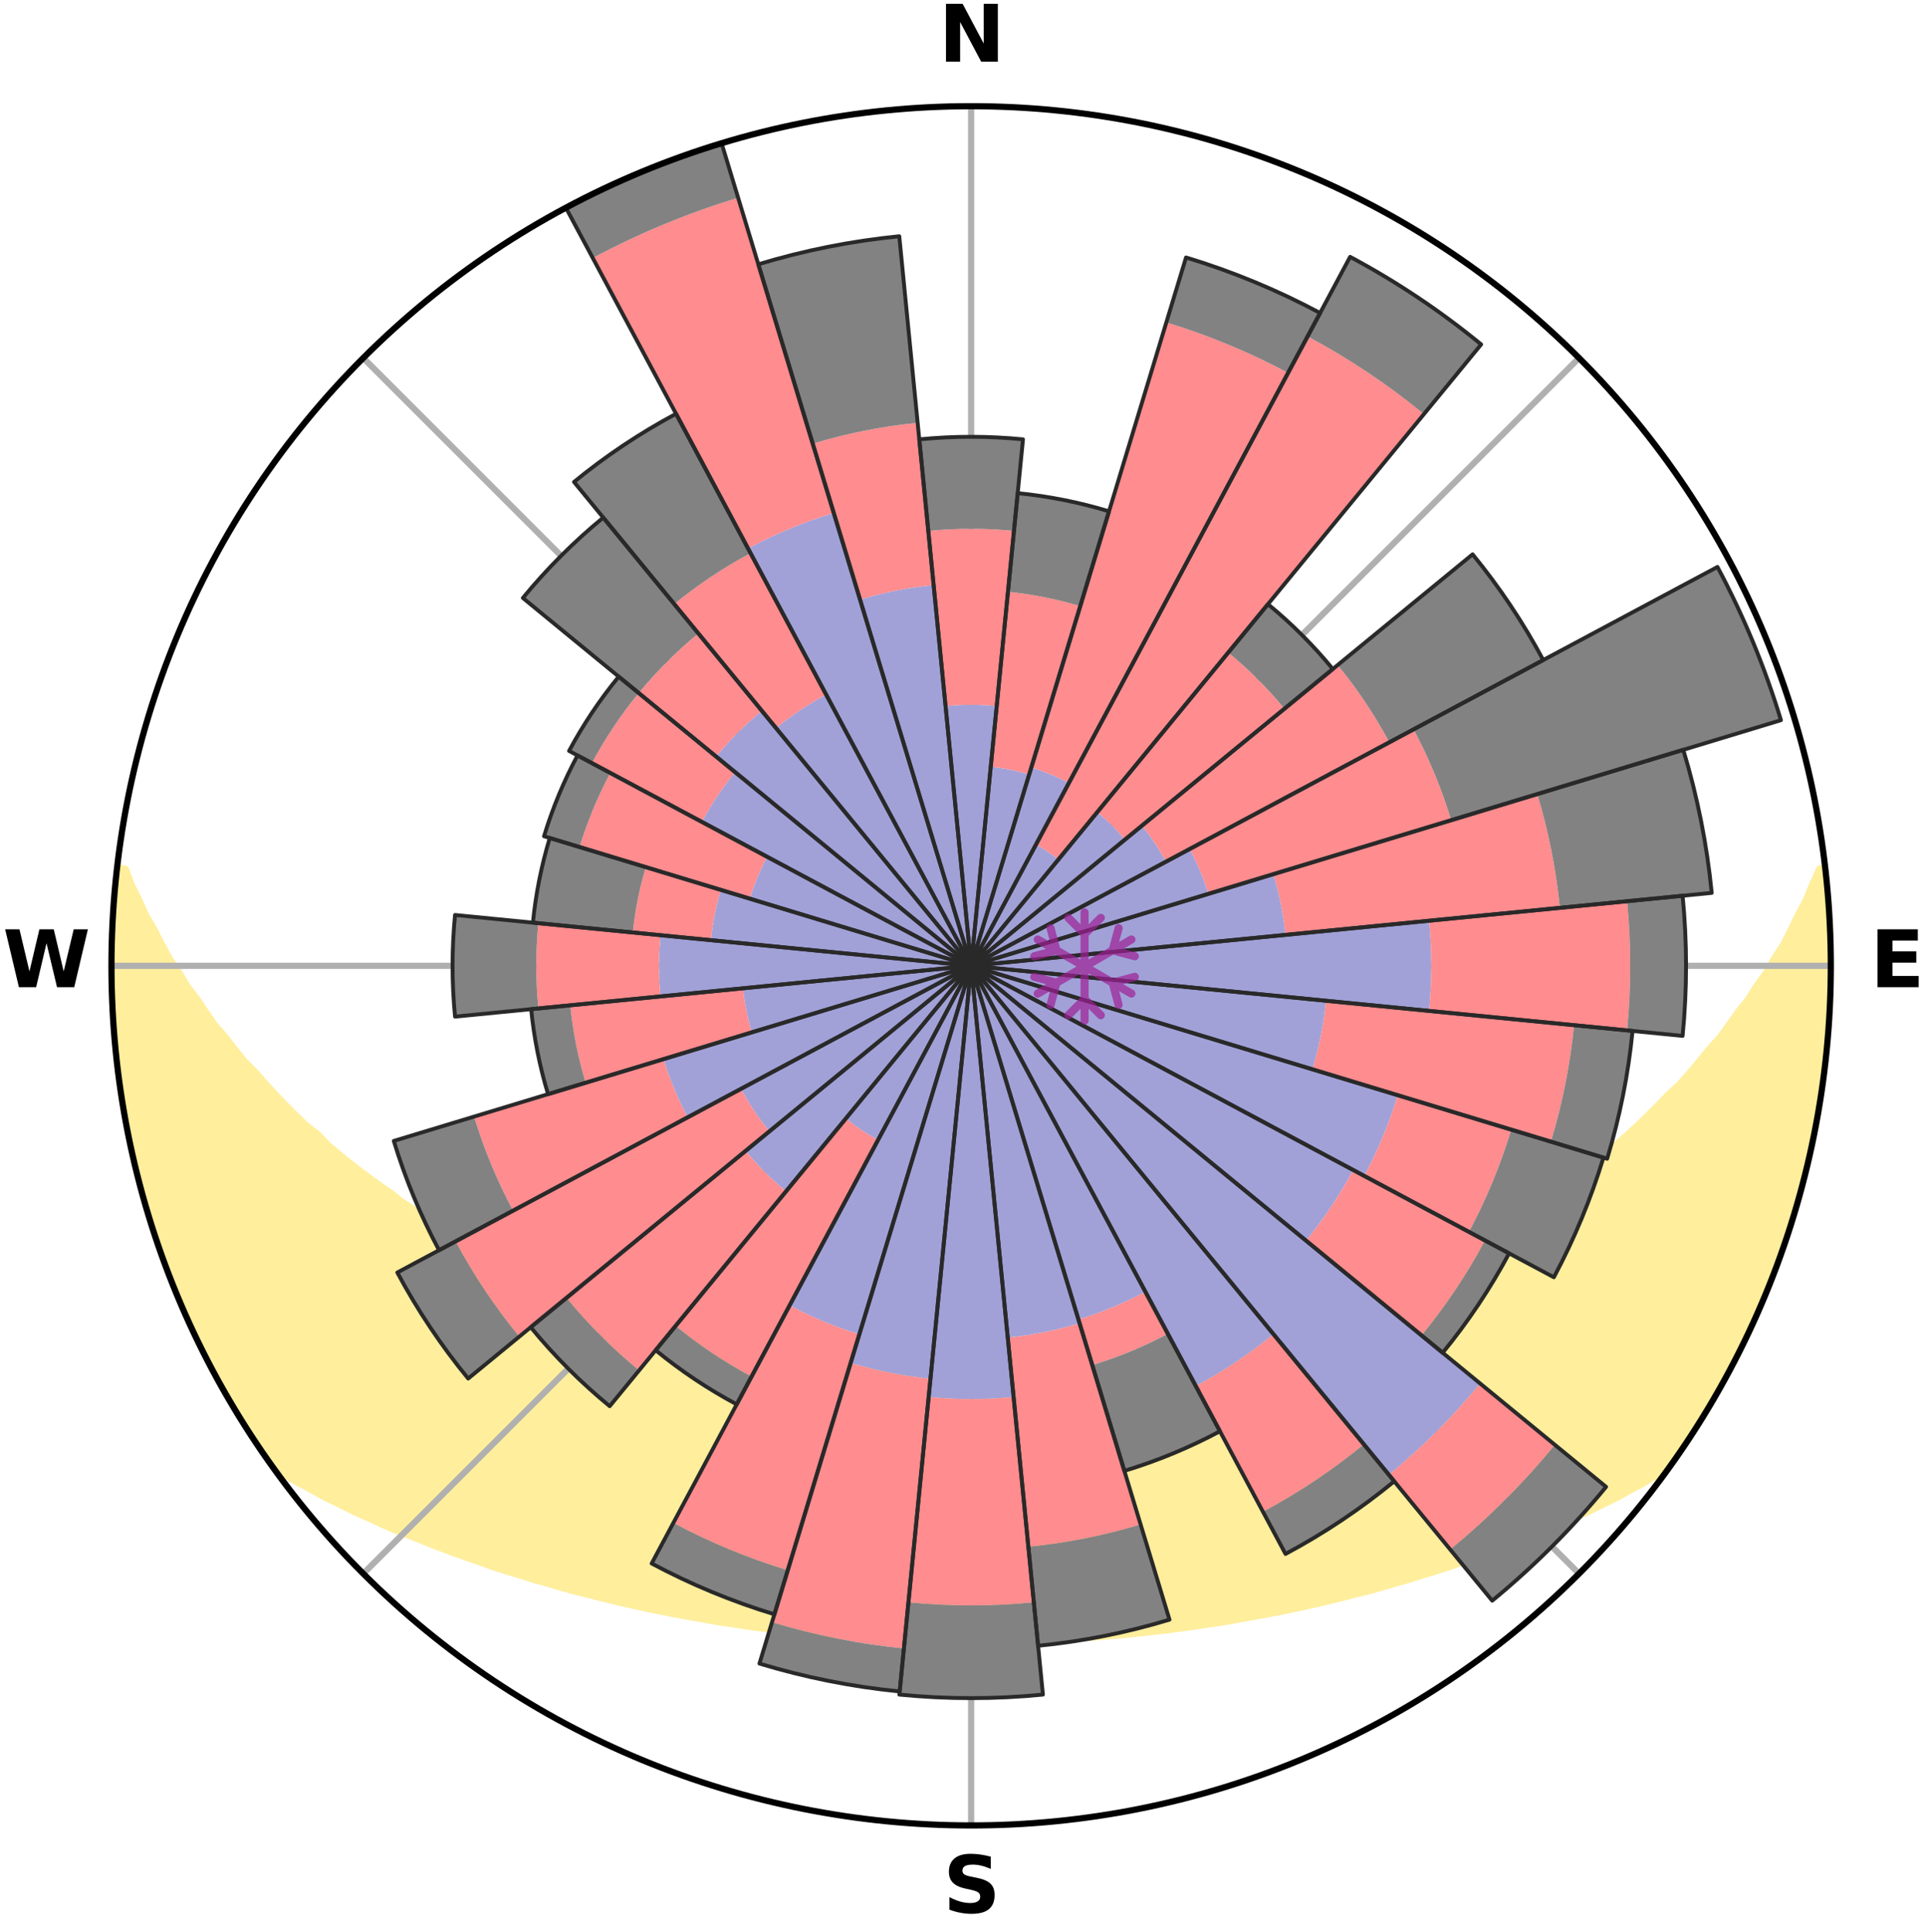 <?xml version="1.0" encoding="utf-8" standalone="no"?>
<!DOCTYPE svg PUBLIC "-//W3C//DTD SVG 1.1//EN"
  "http://www.w3.org/Graphics/SVG/1.1/DTD/svg11.dtd">
<svg xmlns:xlink="http://www.w3.org/1999/xlink" width="248.41pt" height="249.158pt" viewBox="0 0 248.41 249.158" xmlns="http://www.w3.org/2000/svg" version="1.1">
 <title>Ski Rose for Damüls-Mellau</title>
 <defs>
  <style type="text/css">*{stroke-linejoin: round; stroke-linecap: butt}</style>
 </defs>
 <g id="figure_1">
  <g id="patch_1">
   <path d="M 0 249.158 
L 248.41 249.158 
L 248.41 0 
L 0 0 
z
" style="fill: #ffffff"/>
  </g>
  <g id="axes_1">
   <g id="patch_2">
    <path d="M 236.135 124.579 
C 236.135 110.018 233.267 95.599 227.695 82.147 
C 222.122 68.695 213.955 56.471 203.659 46.175 
C 193.363 35.879 181.139 27.711 167.687 22.139 
C 154.235 16.567 139.815 13.699 125.255 13.699 
C 110.694 13.699 96.275 16.567 82.823 22.139 
C 69.371 27.711 57.147 35.879 46.851 46.175 
C 36.555 56.471 28.387 68.695 22.815 82.147 
C 17.243 95.599 14.375 110.018 14.375 124.579 
C 14.375 139.14 17.243 153.559 22.815 167.011 
C 28.387 180.463 36.555 192.687 46.851 202.983 
C 57.147 213.279 69.371 221.447 82.823 227.019 
C 96.275 232.591 110.694 235.459 125.255 235.459 
C 139.815 235.459 154.235 232.591 167.687 227.019 
C 181.139 221.447 193.363 213.279 203.659 202.983 
C 213.955 192.687 222.122 180.463 227.695 167.011 
C 233.267 153.559 236.135 139.14 236.135 124.579 
M 125.255 124.579 
C 125.255 124.579 125.255 124.579 125.255 124.579 
C 125.255 124.579 125.255 124.579 125.255 124.579 
C 125.255 124.579 125.255 124.579 125.255 124.579 
C 125.255 124.579 125.255 124.579 125.255 124.579 
C 125.255 124.579 125.255 124.579 125.255 124.579 
C 125.255 124.579 125.255 124.579 125.255 124.579 
C 125.255 124.579 125.255 124.579 125.255 124.579 
C 125.255 124.579 125.255 124.579 125.255 124.579 
C 125.255 124.579 125.255 124.579 125.255 124.579 
C 125.255 124.579 125.255 124.579 125.255 124.579 
C 125.255 124.579 125.255 124.579 125.255 124.579 
C 125.255 124.579 125.255 124.579 125.255 124.579 
C 125.255 124.579 125.255 124.579 125.255 124.579 
C 125.255 124.579 125.255 124.579 125.255 124.579 
C 125.255 124.579 125.255 124.579 125.255 124.579 
C 125.255 124.579 125.255 124.579 125.255 124.579 
z
" style="fill: #ffffff"/>
   </g>
   <g id="PolyCollection_1">
    <defs>
     <path id="m1d061a5ede" d="M 235.264 -137.113 
L 234.73 -137.052 
L 233.818 -135.032 
L 233.018 -133.06 
L 231.962 -131.106 
L 231.053 -129.198 
L 230.102 -127.325 
L 228.905 -125.484 
L 227.877 -123.683 
L 226.608 -121.925 
L 225.514 -120.202 
L 224.184 -118.528 
L 223.032 -116.884 
L 221.853 -115.278 
L 220.444 -113.734 
L 219.218 -112.209 
L 217.969 -110.723 
L 216.699 -109.277 
L 215.209 -107.907 
L 213.903 -106.543 
L 212.581 -105.219 
L 211.243 -103.935 
L 209.891 -102.691 
L 208.527 -101.486 
L 207.151 -100.32 
L 205.766 -99.194 
L 204.371 -98.107 
L 202.969 -97.059 
L 201.743 -95.981 
L 200.328 -95.007 
L 198.908 -94.071 
L 197.485 -93.172 
L 196.234 -92.232 
L 194.807 -91.404 
L 193.548 -90.529 
L 192.121 -89.771 
L 190.857 -88.96 
L 189.591 -88.179 
L 188.324 -87.428 
L 186.906 -86.799 
L 185.642 -86.108 
L 184.379 -85.446 
L 183.118 -84.811 
L 181.86 -84.203 
L 180.605 -83.622 
L 179.355 -83.067 
L 178.109 -82.537 
L 176.868 -82.032 
L 175.634 -81.551 
L 174.523 -80.99 
L 173.299 -80.555 
L 172.082 -80.141 
L 170.98 -79.645 
L 169.776 -79.274 
L 168.681 -78.818 
L 167.492 -78.485 
L 166.405 -78.068 
L 165.232 -77.772 
L 164.154 -77.39 
L 163 -77.127 
L 161.933 -76.779 
L 160.87 -76.448 
L 159.812 -76.132 
L 158.691 -75.929 
L 157.645 -75.643 
L 156.604 -75.371 
L 155.568 -75.113 
L 154.537 -74.868 
L 153.511 -74.636 
L 152.443 -74.504 
L 151.431 -74.294 
L 150.425 -74.096 
L 149.423 -73.909 
L 148.427 -73.733 
L 147.436 -73.566 
L 146.48 -73.336 
L 145.497 -73.191 
L 144.519 -73.055 
L 143.546 -72.927 
L 142.577 -72.807 
L 141.614 -72.695 
L 140.655 -72.59 
L 139.7 -72.492 
L 138.762 -72.351 
L 137.813 -72.27 
L 136.868 -72.194 
L 135.927 -72.124 
L 134.989 -72.06 
L 134.059 -71.968 
L 133.125 -71.918 
L 132.194 -71.872 
L 131.265 -71.832 
L 130.339 -71.777 
L 129.413 -71.749 
L 128.488 -71.725 
L 127.563 -71.706 
L 126.64 -71.687 
L 125.716 -71.68 
L 124.793 -71.68 
L 123.87 -71.69 
L 122.946 -71.703 
L 122.023 -71.732 
L 121.098 -71.758 
L 120.172 -71.788 
L 119.247 -71.845 
L 118.318 -71.888 
L 117.387 -71.935 
L 116.454 -71.988 
L 115.518 -72.046 
L 114.588 -72.148 
L 113.647 -72.22 
L 112.703 -72.298 
L 111.756 -72.381 
L 110.819 -72.524 
L 109.865 -72.624 
L 108.907 -72.731 
L 107.945 -72.845 
L 106.978 -72.966 
L 106.006 -73.096 
L 105.03 -73.234 
L 104.048 -73.381 
L 103.061 -73.537 
L 102.104 -73.78 
L 101.11 -73.958 
L 100.11 -74.147 
L 99.105 -74.346 
L 98.048 -74.47 
L 97.03 -74.691 
L 96.006 -74.924 
L 94.977 -75.17 
L 93.943 -75.429 
L 92.904 -75.702 
L 91.86 -75.989 
L 90.742 -76.194 
L 89.685 -76.51 
L 88.625 -76.842 
L 87.56 -77.19 
L 86.408 -77.454 
L 85.332 -77.836 
L 84.163 -78.133 
L 83.078 -78.551 
L 81.892 -78.884 
L 80.798 -79.34 
L 79.598 -79.712 
L 78.497 -80.208 
L 77.284 -80.621 
L 76.062 -81.057 
L 74.953 -81.617 
L 73.722 -82.098 
L 72.484 -82.603 
L 71.241 -83.133 
L 69.993 -83.687 
L 68.741 -84.268 
L 67.486 -84.875 
L 66.227 -85.51 
L 64.967 -86.172 
L 63.706 -86.862 
L 62.444 -87.581 
L 61.026 -88.24 
L 59.763 -89.02 
L 58.502 -89.83 
L 57.078 -90.587 
L 55.821 -91.461 
L 54.397 -92.287 
L 53.148 -93.226 
L 51.729 -94.123 
L 50.492 -95.129 
L 49.081 -96.099 
L 47.676 -97.107 
L 46.276 -98.153 
L 44.885 -99.238 
L 43.502 -100.363 
L 42.129 -101.526 
L 40.962 -102.779 
L 39.418 -103.971 
L 38.083 -105.254 
L 36.763 -106.575 
L 35.46 -107.937 
L 34.175 -109.337 
L 32.909 -110.778 
L 31.459 -112.231 
L 30.235 -113.753 
L 29.035 -115.314 
L 27.653 -116.898 
L 26.503 -118.539 
L 25.382 -120.219 
L 24.083 -121.93 
L 23.023 -123.687 
L 21.79 -125.482 
L 20.8 -127.314 
L 19.847 -129.181 
L 18.737 -131.094 
L 17.876 -133.03 
L 16.878 -135.015 
L 16.142 -137.011 
L 15.176 -137.121 
L 15.176 -137.121 
L 14.904 -135.205 
L 14.769 -133.275 
L 14.595 -131.347 
L 14.597 -129.41 
L 14.457 -127.48 
L 14.379 -125.547 
L 14.482 -123.612 
L 14.44 -121.677 
L 14.533 -119.745 
L 14.658 -117.815 
L 14.813 -115.887 
L 14.902 -113.953 
L 15.12 -112.031 
L 15.368 -110.112 
L 15.646 -108.198 
L 15.953 -106.288 
L 16.291 -104.384 
L 16.658 -102.485 
L 17.142 -100.611 
L 17.49 -98.707 
L 17.949 -96.828 
L 18.439 -94.957 
L 18.96 -93.093 
L 19.51 -91.238 
L 20.25 -89.445 
L 20.791 -87.587 
L 21.413 -85.754 
L 22.172 -83.974 
L 22.876 -82.172 
L 23.61 -80.383 
L 24.378 -78.607 
L 25.178 -76.845 
L 26.076 -75.13 
L 26.944 -73.402 
L 27.848 -71.691 
L 28.796 -70.005 
L 29.725 -68.308 
L 30.752 -66.667 
L 31.741 -65.004 
L 32.797 -63.383 
L 33.877 -61.777 
L 34.987 -60.192 
L 36.648 -59.013 
L 38.457 -57.977 
L 40.285 -56.991 
L 42.068 -56.005 
L 43.921 -55.113 
L 45.717 -54.21 
L 47.57 -53.394 
L 49.368 -52.565 
L 51.165 -51.772 
L 53.013 -51.065 
L 54.802 -50.338 
L 56.587 -49.641 
L 58.367 -48.976 
L 60.14 -48.34 
L 61.907 -47.732 
L 63.625 -47.099 
L 65.379 -46.547 
L 67.124 -46.02 
L 68.828 -45.472 
L 70.558 -44.995 
L 72.245 -44.49 
L 73.929 -44.014 
L 75.635 -43.606 
L 77.301 -43.17 
L 78.964 -42.761 
L 80.617 -42.366 
L 82.266 -41.998 
L 83.905 -41.644 
L 85.54 -41.315 
L 87.164 -40.997 
L 88.785 -40.703 
L 90.395 -40.42 
L 91.986 -40.12 
L 93.586 -39.877 
L 95.177 -39.641 
L 96.752 -39.392 
L 98.333 -39.194 
L 99.898 -38.977 
L 101.466 -38.799 
L 103.022 -38.612 
L 104.581 -38.468 
L 106.129 -38.31 
L 107.677 -38.183 
L 109.218 -38.051 
L 110.755 -37.934 
L 112.293 -37.85 
L 113.825 -37.758 
L 115.354 -37.679 
L 116.881 -37.613 
L 118.407 -37.565 
L 119.93 -37.523 
L 121.453 -37.493 
L 122.974 -37.483 
L 124.495 -37.475 
L 126.015 -37.473 
L 127.536 -37.48 
L 129.057 -37.497 
L 130.579 -37.526 
L 132.103 -37.569 
L 133.628 -37.623 
L 135.156 -37.674 
L 136.686 -37.753 
L 138.217 -37.845 
L 139.754 -37.937 
L 141.291 -38.055 
L 142.832 -38.186 
L 144.381 -38.305 
L 145.929 -38.464 
L 147.487 -38.615 
L 149.043 -38.802 
L 150.613 -38.972 
L 152.178 -39.189 
L 153.757 -39.395 
L 155.332 -39.644 
L 156.926 -39.872 
L 158.523 -40.122 
L 160.114 -40.422 
L 161.727 -40.698 
L 163.344 -40.999 
L 164.972 -41.31 
L 166.604 -41.646 
L 168.246 -41.994 
L 169.892 -42.368 
L 171.548 -42.756 
L 173.208 -43.172 
L 174.878 -43.602 
L 176.583 -44.01 
L 178.264 -44.492 
L 179.955 -44.99 
L 181.685 -45.467 
L 183.384 -46.022 
L 185.13 -46.548 
L 186.884 -47.101 
L 188.606 -47.728 
L 190.373 -48.336 
L 192.147 -48.972 
L 193.926 -49.637 
L 195.711 -50.333 
L 197.501 -51.061 
L 199.294 -51.821 
L 201.141 -52.566 
L 202.939 -53.395 
L 204.797 -54.206 
L 206.593 -55.109 
L 208.441 -56.006 
L 210.225 -56.991 
L 212.056 -57.974 
L 213.862 -59.013 
L 215.523 -60.191 
L 216.625 -61.782 
L 217.71 -63.384 
L 218.742 -65.021 
L 219.795 -66.645 
L 220.77 -68.316 
L 221.675 -70.027 
L 222.617 -71.716 
L 223.518 -73.426 
L 224.465 -75.115 
L 225.283 -76.868 
L 226.124 -78.61 
L 226.895 -80.385 
L 227.669 -82.158 
L 228.396 -83.951 
L 229.076 -85.762 
L 229.709 -87.59 
L 230.398 -89.399 
L 230.996 -91.239 
L 231.492 -93.11 
L 232.067 -94.957 
L 232.478 -96.849 
L 233.012 -98.709 
L 233.505 -100.581 
L 233.786 -102.498 
L 234.195 -104.388 
L 234.548 -106.29 
L 234.88 -108.196 
L 235.172 -110.108 
L 235.417 -112.028 
L 235.457 -113.968 
L 235.635 -115.892 
L 235.776 -117.819 
L 235.879 -119.749 
L 235.947 -121.68 
L 235.98 -123.613 
L 235.978 -125.545 
L 235.942 -127.478 
L 235.873 -129.409 
L 235.769 -131.338 
L 235.632 -133.266 
L 235.464 -135.191 
L 235.264 -137.113 
z
" style="stroke: #ffee9c"/>
    </defs>
    <g clip-path="url(#p069eb6ae50)">
     <use xlink:href="#m1d061a5ede" x="0" y="249.158" style="fill: #ffee9c; stroke: #ffee9c"/>
    </g>
   </g>
   <g id="matplotlib.axis_1">
    <g id="xtick_1">
     <g id="line2d_1">
      <path d="M 125.255 124.579 
L 125.255 13.699 
" clip-path="url(#p069eb6ae50)" style="fill: none; stroke: #b0b0b0; stroke-width: 0.8; stroke-linecap: square"/>
     </g>
     <g id="text_1">
      <!-- N -->
      <g transform="translate(121.07 7.958) scale(0.1 -0.1)">
       <defs>
        <path id="DejaVuSans-Bold-4e" d="M 588 4666 
L 1931 4666 
L 3628 1466 
L 3628 4666 
L 4769 4666 
L 4769 0 
L 3425 0 
L 1728 3200 
L 1728 0 
L 588 0 
L 588 4666 
z
" transform="scale(0.016)"/>
       </defs>
       <use xlink:href="#DejaVuSans-Bold-4e"/>
      </g>
     </g>
    </g>
    <g id="xtick_2">
     <g id="line2d_2">
      <path d="M 125.255 124.579 
L 203.659 46.175 
" clip-path="url(#p069eb6ae50)" style="fill: none; stroke: #b0b0b0; stroke-width: 0.8; stroke-linecap: square"/>
     </g>
    </g>
    <g id="xtick_3">
     <g id="line2d_3">
      <path d="M 125.255 124.579 
L 236.135 124.579 
" clip-path="url(#p069eb6ae50)" style="fill: none; stroke: #b0b0b0; stroke-width: 0.8; stroke-linecap: square"/>
     </g>
     <g id="text_2">
      <!-- E -->
      <g transform="translate(241.219 127.338) scale(0.1 -0.1)">
       <defs>
        <path id="DejaVuSans-Bold-45" d="M 588 4666 
L 3834 4666 
L 3834 3756 
L 1791 3756 
L 1791 2888 
L 3713 2888 
L 3713 1978 
L 1791 1978 
L 1791 909 
L 3903 909 
L 3903 0 
L 588 0 
L 588 4666 
z
" transform="scale(0.016)"/>
       </defs>
       <use xlink:href="#DejaVuSans-Bold-45"/>
      </g>
     </g>
    </g>
    <g id="xtick_4">
     <g id="line2d_4">
      <path d="M 125.255 124.579 
L 203.659 202.983 
" clip-path="url(#p069eb6ae50)" style="fill: none; stroke: #b0b0b0; stroke-width: 0.8; stroke-linecap: square"/>
     </g>
    </g>
    <g id="xtick_5">
     <g id="line2d_5">
      <path d="M 125.255 124.579 
L 125.255 235.459 
" clip-path="url(#p069eb6ae50)" style="fill: none; stroke: #b0b0b0; stroke-width: 0.8; stroke-linecap: square"/>
     </g>
     <g id="text_3">
      <!-- S -->
      <g transform="translate(121.654 246.718) scale(0.1 -0.1)">
       <defs>
        <path id="DejaVuSans-Bold-53" d="M 3834 4519 
L 3834 3531 
Q 3450 3703 3084 3790 
Q 2719 3878 2394 3878 
Q 1963 3878 1756 3759 
Q 1550 3641 1550 3391 
Q 1550 3203 1689 3098 
Q 1828 2994 2194 2919 
L 2706 2816 
Q 3484 2659 3812 2340 
Q 4141 2022 4141 1434 
Q 4141 663 3683 286 
Q 3225 -91 2284 -91 
Q 1841 -91 1394 -6 
Q 947 78 500 244 
L 500 1259 
Q 947 1022 1364 901 
Q 1781 781 2169 781 
Q 2563 781 2772 912 
Q 2981 1044 2981 1288 
Q 2981 1506 2839 1625 
Q 2697 1744 2272 1838 
L 1806 1941 
Q 1106 2091 782 2419 
Q 459 2747 459 3303 
Q 459 4000 909 4375 
Q 1359 4750 2203 4750 
Q 2588 4750 2994 4692 
Q 3400 4634 3834 4519 
z
" transform="scale(0.016)"/>
       </defs>
       <use xlink:href="#DejaVuSans-Bold-53"/>
      </g>
     </g>
    </g>
    <g id="xtick_6">
     <g id="line2d_6">
      <path d="M 125.255 124.579 
L 46.851 202.983 
" clip-path="url(#p069eb6ae50)" style="fill: none; stroke: #b0b0b0; stroke-width: 0.8; stroke-linecap: square"/>
     </g>
    </g>
    <g id="xtick_7">
     <g id="line2d_7">
      <path d="M 125.255 124.579 
L 14.375 124.579 
" clip-path="url(#p069eb6ae50)" style="fill: none; stroke: #b0b0b0; stroke-width: 0.8; stroke-linecap: square"/>
     </g>
     <g id="text_4">
      <!-- W -->
      <g transform="translate(0.36 127.338) scale(0.1 -0.1)">
       <defs>
        <path id="DejaVuSans-Bold-57" d="M 191 4666 
L 1344 4666 
L 2150 1275 
L 2950 4666 
L 4109 4666 
L 4909 1275 
L 5716 4666 
L 6859 4666 
L 5759 0 
L 4372 0 
L 3525 3547 
L 2688 0 
L 1300 0 
L 191 4666 
z
" transform="scale(0.016)"/>
       </defs>
       <use xlink:href="#DejaVuSans-Bold-57"/>
      </g>
     </g>
    </g>
    <g id="xtick_8">
     <g id="line2d_8">
      <path d="M 125.255 124.579 
L 46.851 46.175 
" clip-path="url(#p069eb6ae50)" style="fill: none; stroke: #b0b0b0; stroke-width: 0.8; stroke-linecap: square"/>
     </g>
    </g>
   </g>
   <g id="matplotlib.axis_2"/>
   <g id="patch_3">
    <path d="M 125.255 124.579 
C 125.255 124.579 125.255 124.579 125.255 124.579 
C 125.255 124.579 125.255 124.579 125.255 124.579 
L 125.255 124.579 
C 125.255 124.579 125.255 124.579 125.255 124.579 
C 125.255 124.579 125.255 124.579 125.255 124.579 
z
" clip-path="url(#p069eb6ae50)" style="fill: #d9d9d9"/>
   </g>
   <g id="patch_4">
    <path d="M 125.255 124.579 
C 125.255 124.579 125.255 124.579 125.255 124.579 
C 125.255 124.579 125.255 124.579 125.255 124.579 
L 125.255 124.579 
C 125.255 124.579 125.255 124.579 125.255 124.579 
C 125.255 124.579 125.255 124.579 125.255 124.579 
z
" clip-path="url(#p069eb6ae50)" style="fill: #d9d9d9"/>
   </g>
   <g id="patch_5">
    <path d="M 125.255 124.579 
C 125.255 124.579 125.255 124.579 125.255 124.579 
C 125.255 124.579 125.255 124.579 125.255 124.579 
L 125.255 124.579 
C 125.255 124.579 125.255 124.579 125.255 124.579 
C 125.255 124.579 125.255 124.579 125.255 124.579 
z
" clip-path="url(#p069eb6ae50)" style="fill: #d9d9d9"/>
   </g>
   <g id="patch_6">
    <path d="M 125.255 124.579 
C 125.255 124.579 125.255 124.579 125.255 124.579 
C 125.255 124.579 125.255 124.579 125.255 124.579 
L 125.255 124.579 
C 125.255 124.579 125.255 124.579 125.255 124.579 
C 125.255 124.579 125.255 124.579 125.255 124.579 
z
" clip-path="url(#p069eb6ae50)" style="fill: #d9d9d9"/>
   </g>
   <g id="patch_7">
    <path d="M 125.255 124.579 
C 125.255 124.579 125.255 124.579 125.255 124.579 
C 125.255 124.579 125.255 124.579 125.255 124.579 
L 125.255 124.579 
C 125.255 124.579 125.255 124.579 125.255 124.579 
C 125.255 124.579 125.255 124.579 125.255 124.579 
z
" clip-path="url(#p069eb6ae50)" style="fill: #d9d9d9"/>
   </g>
   <g id="patch_8">
    <path d="M 125.255 124.579 
C 125.255 124.579 125.255 124.579 125.255 124.579 
C 125.255 124.579 125.255 124.579 125.255 124.579 
L 125.255 124.579 
C 125.255 124.579 125.255 124.579 125.255 124.579 
C 125.255 124.579 125.255 124.579 125.255 124.579 
z
" clip-path="url(#p069eb6ae50)" style="fill: #d9d9d9"/>
   </g>
   <g id="patch_9">
    <path d="M 125.255 124.579 
C 125.255 124.579 125.255 124.579 125.255 124.579 
C 125.255 124.579 125.255 124.579 125.255 124.579 
L 125.255 124.579 
C 125.255 124.579 125.255 124.579 125.255 124.579 
C 125.255 124.579 125.255 124.579 125.255 124.579 
z
" clip-path="url(#p069eb6ae50)" style="fill: #d9d9d9"/>
   </g>
   <g id="patch_10">
    <path d="M 125.255 124.579 
C 125.255 124.579 125.255 124.579 125.255 124.579 
C 125.255 124.579 125.255 124.579 125.255 124.579 
L 125.255 124.579 
C 125.255 124.579 125.255 124.579 125.255 124.579 
C 125.255 124.579 125.255 124.579 125.255 124.579 
z
" clip-path="url(#p069eb6ae50)" style="fill: #d9d9d9"/>
   </g>
   <g id="patch_11">
    <path d="M 125.255 124.579 
C 125.255 124.579 125.255 124.579 125.255 124.579 
C 125.255 124.579 125.255 124.579 125.255 124.579 
L 125.255 124.579 
C 125.255 124.579 125.255 124.579 125.255 124.579 
C 125.255 124.579 125.255 124.579 125.255 124.579 
z
" clip-path="url(#p069eb6ae50)" style="fill: #d9d9d9"/>
   </g>
   <g id="patch_12">
    <path d="M 125.255 124.579 
C 125.255 124.579 125.255 124.579 125.255 124.579 
C 125.255 124.579 125.255 124.579 125.255 124.579 
L 125.255 124.579 
C 125.255 124.579 125.255 124.579 125.255 124.579 
C 125.255 124.579 125.255 124.579 125.255 124.579 
z
" clip-path="url(#p069eb6ae50)" style="fill: #d9d9d9"/>
   </g>
   <g id="patch_13">
    <path d="M 125.255 124.579 
C 125.255 124.579 125.255 124.579 125.255 124.579 
C 125.255 124.579 125.255 124.579 125.255 124.579 
L 125.255 124.579 
C 125.255 124.579 125.255 124.579 125.255 124.579 
C 125.255 124.579 125.255 124.579 125.255 124.579 
z
" clip-path="url(#p069eb6ae50)" style="fill: #d9d9d9"/>
   </g>
   <g id="patch_14">
    <path d="M 125.255 124.579 
C 125.255 124.579 125.255 124.579 125.255 124.579 
C 125.255 124.579 125.255 124.579 125.255 124.579 
L 125.255 124.579 
C 125.255 124.579 125.255 124.579 125.255 124.579 
C 125.255 124.579 125.255 124.579 125.255 124.579 
z
" clip-path="url(#p069eb6ae50)" style="fill: #d9d9d9"/>
   </g>
   <g id="patch_15">
    <path d="M 125.255 124.579 
C 125.255 124.579 125.255 124.579 125.255 124.579 
C 125.255 124.579 125.255 124.579 125.255 124.579 
L 125.255 124.579 
C 125.255 124.579 125.255 124.579 125.255 124.579 
C 125.255 124.579 125.255 124.579 125.255 124.579 
z
" clip-path="url(#p069eb6ae50)" style="fill: #d9d9d9"/>
   </g>
   <g id="patch_16">
    <path d="M 125.255 124.579 
C 125.255 124.579 125.255 124.579 125.255 124.579 
C 125.255 124.579 125.255 124.579 125.255 124.579 
L 125.255 124.579 
C 125.255 124.579 125.255 124.579 125.255 124.579 
C 125.255 124.579 125.255 124.579 125.255 124.579 
z
" clip-path="url(#p069eb6ae50)" style="fill: #d9d9d9"/>
   </g>
   <g id="patch_17">
    <path d="M 125.255 124.579 
C 125.255 124.579 125.255 124.579 125.255 124.579 
C 125.255 124.579 125.255 124.579 125.255 124.579 
L 125.255 124.579 
C 125.255 124.579 125.255 124.579 125.255 124.579 
C 125.255 124.579 125.255 124.579 125.255 124.579 
z
" clip-path="url(#p069eb6ae50)" style="fill: #d9d9d9"/>
   </g>
   <g id="patch_18">
    <path d="M 125.255 124.579 
C 125.255 124.579 125.255 124.579 125.255 124.579 
C 125.255 124.579 125.255 124.579 125.255 124.579 
L 125.255 124.579 
C 125.255 124.579 125.255 124.579 125.255 124.579 
C 125.255 124.579 125.255 124.579 125.255 124.579 
z
" clip-path="url(#p069eb6ae50)" style="fill: #d9d9d9"/>
   </g>
   <g id="patch_19">
    <path d="M 125.255 124.579 
C 125.255 124.579 125.255 124.579 125.255 124.579 
C 125.255 124.579 125.255 124.579 125.255 124.579 
L 125.255 124.579 
C 125.255 124.579 125.255 124.579 125.255 124.579 
C 125.255 124.579 125.255 124.579 125.255 124.579 
z
" clip-path="url(#p069eb6ae50)" style="fill: #d9d9d9"/>
   </g>
   <g id="patch_20">
    <path d="M 125.255 124.579 
C 125.255 124.579 125.255 124.579 125.255 124.579 
C 125.255 124.579 125.255 124.579 125.255 124.579 
L 125.255 124.579 
C 125.255 124.579 125.255 124.579 125.255 124.579 
C 125.255 124.579 125.255 124.579 125.255 124.579 
z
" clip-path="url(#p069eb6ae50)" style="fill: #d9d9d9"/>
   </g>
   <g id="patch_21">
    <path d="M 125.255 124.579 
C 125.255 124.579 125.255 124.579 125.255 124.579 
C 125.255 124.579 125.255 124.579 125.255 124.579 
L 125.255 124.579 
C 125.255 124.579 125.255 124.579 125.255 124.579 
C 125.255 124.579 125.255 124.579 125.255 124.579 
z
" clip-path="url(#p069eb6ae50)" style="fill: #d9d9d9"/>
   </g>
   <g id="patch_22">
    <path d="M 125.255 124.579 
C 125.255 124.579 125.255 124.579 125.255 124.579 
C 125.255 124.579 125.255 124.579 125.255 124.579 
L 125.255 124.579 
C 125.255 124.579 125.255 124.579 125.255 124.579 
C 125.255 124.579 125.255 124.579 125.255 124.579 
z
" clip-path="url(#p069eb6ae50)" style="fill: #d9d9d9"/>
   </g>
   <g id="patch_23">
    <path d="M 125.255 124.579 
C 125.255 124.579 125.255 124.579 125.255 124.579 
C 125.255 124.579 125.255 124.579 125.255 124.579 
L 125.255 124.579 
C 125.255 124.579 125.255 124.579 125.255 124.579 
C 125.255 124.579 125.255 124.579 125.255 124.579 
z
" clip-path="url(#p069eb6ae50)" style="fill: #d9d9d9"/>
   </g>
   <g id="patch_24">
    <path d="M 125.255 124.579 
C 125.255 124.579 125.255 124.579 125.255 124.579 
C 125.255 124.579 125.255 124.579 125.255 124.579 
L 125.255 124.579 
C 125.255 124.579 125.255 124.579 125.255 124.579 
C 125.255 124.579 125.255 124.579 125.255 124.579 
z
" clip-path="url(#p069eb6ae50)" style="fill: #d9d9d9"/>
   </g>
   <g id="patch_25">
    <path d="M 125.255 124.579 
C 125.255 124.579 125.255 124.579 125.255 124.579 
C 125.255 124.579 125.255 124.579 125.255 124.579 
L 125.255 124.579 
C 125.255 124.579 125.255 124.579 125.255 124.579 
C 125.255 124.579 125.255 124.579 125.255 124.579 
z
" clip-path="url(#p069eb6ae50)" style="fill: #d9d9d9"/>
   </g>
   <g id="patch_26">
    <path d="M 125.255 124.579 
C 125.255 124.579 125.255 124.579 125.255 124.579 
C 125.255 124.579 125.255 124.579 125.255 124.579 
L 125.255 124.579 
C 125.255 124.579 125.255 124.579 125.255 124.579 
C 125.255 124.579 125.255 124.579 125.255 124.579 
z
" clip-path="url(#p069eb6ae50)" style="fill: #d9d9d9"/>
   </g>
   <g id="patch_27">
    <path d="M 125.255 124.579 
C 125.255 124.579 125.255 124.579 125.255 124.579 
C 125.255 124.579 125.255 124.579 125.255 124.579 
L 125.255 124.579 
C 125.255 124.579 125.255 124.579 125.255 124.579 
C 125.255 124.579 125.255 124.579 125.255 124.579 
z
" clip-path="url(#p069eb6ae50)" style="fill: #d9d9d9"/>
   </g>
   <g id="patch_28">
    <path d="M 125.255 124.579 
C 125.255 124.579 125.255 124.579 125.255 124.579 
C 125.255 124.579 125.255 124.579 125.255 124.579 
L 125.255 124.579 
C 125.255 124.579 125.255 124.579 125.255 124.579 
C 125.255 124.579 125.255 124.579 125.255 124.579 
z
" clip-path="url(#p069eb6ae50)" style="fill: #d9d9d9"/>
   </g>
   <g id="patch_29">
    <path d="M 125.255 124.579 
C 125.255 124.579 125.255 124.579 125.255 124.579 
C 125.255 124.579 125.255 124.579 125.255 124.579 
L 125.255 124.579 
C 125.255 124.579 125.255 124.579 125.255 124.579 
C 125.255 124.579 125.255 124.579 125.255 124.579 
z
" clip-path="url(#p069eb6ae50)" style="fill: #d9d9d9"/>
   </g>
   <g id="patch_30">
    <path d="M 125.255 124.579 
C 125.255 124.579 125.255 124.579 125.255 124.579 
C 125.255 124.579 125.255 124.579 125.255 124.579 
L 125.255 124.579 
C 125.255 124.579 125.255 124.579 125.255 124.579 
C 125.255 124.579 125.255 124.579 125.255 124.579 
z
" clip-path="url(#p069eb6ae50)" style="fill: #d9d9d9"/>
   </g>
   <g id="patch_31">
    <path d="M 125.255 124.579 
C 125.255 124.579 125.255 124.579 125.255 124.579 
C 125.255 124.579 125.255 124.579 125.255 124.579 
L 125.255 124.579 
C 125.255 124.579 125.255 124.579 125.255 124.579 
C 125.255 124.579 125.255 124.579 125.255 124.579 
z
" clip-path="url(#p069eb6ae50)" style="fill: #d9d9d9"/>
   </g>
   <g id="patch_32">
    <path d="M 125.255 124.579 
C 125.255 124.579 125.255 124.579 125.255 124.579 
C 125.255 124.579 125.255 124.579 125.255 124.579 
L 125.255 124.579 
C 125.255 124.579 125.255 124.579 125.255 124.579 
C 125.255 124.579 125.255 124.579 125.255 124.579 
z
" clip-path="url(#p069eb6ae50)" style="fill: #d9d9d9"/>
   </g>
   <g id="patch_33">
    <path d="M 125.255 124.579 
C 125.255 124.579 125.255 124.579 125.255 124.579 
C 125.255 124.579 125.255 124.579 125.255 124.579 
L 125.255 124.579 
C 125.255 124.579 125.255 124.579 125.255 124.579 
C 125.255 124.579 125.255 124.579 125.255 124.579 
z
" clip-path="url(#p069eb6ae50)" style="fill: #d9d9d9"/>
   </g>
   <g id="patch_34">
    <path d="M 125.255 124.579 
C 125.255 124.579 125.255 124.579 125.255 124.579 
C 125.255 124.579 125.255 124.579 125.255 124.579 
L 125.255 124.579 
C 125.255 124.579 125.255 124.579 125.255 124.579 
C 125.255 124.579 125.255 124.579 125.255 124.579 
z
" clip-path="url(#p069eb6ae50)" style="fill: #d9d9d9"/>
   </g>
   <g id="patch_35">
    <path d="M 125.255 124.579 
C 125.255 124.579 125.255 124.579 125.255 124.579 
C 125.255 124.579 125.255 124.579 125.255 124.579 
L 128.555 91.072 
C 127.458 90.964 126.357 90.91 125.255 90.91 
C 124.153 90.91 123.051 90.964 121.955 91.072 
z
" clip-path="url(#p069eb6ae50)" style="fill: #a1a1d8"/>
   </g>
   <g id="patch_36">
    <path d="M 125.255 124.579 
C 125.255 124.579 125.255 124.579 125.255 124.579 
C 125.255 124.579 125.255 124.579 125.255 124.579 
L 132.743 99.895 
C 131.935 99.65 131.115 99.444 130.287 99.28 
C 129.459 99.115 128.623 98.991 127.783 98.908 
z
" clip-path="url(#p069eb6ae50)" style="fill: #a1a1d8"/>
   </g>
   <g id="patch_37">
    <path d="M 125.255 124.579 
C 125.255 124.579 125.255 124.579 125.255 124.579 
C 125.255 124.579 125.255 124.579 125.255 124.579 
L 137.857 101.002 
C 137.085 100.59 136.294 100.216 135.485 99.881 
C 134.677 99.546 133.852 99.251 133.015 98.997 
z
" clip-path="url(#p069eb6ae50)" style="fill: #a1a1d8"/>
   </g>
   <g id="patch_38">
    <path d="M 125.255 124.579 
C 125.255 124.579 125.255 124.579 125.255 124.579 
C 125.255 124.579 125.255 124.579 125.255 124.579 
L 136.507 110.869 
C 136.058 110.501 135.591 110.155 135.109 109.832 
C 134.626 109.509 134.128 109.211 133.616 108.937 
z
" clip-path="url(#p069eb6ae50)" style="fill: #a1a1d8"/>
   </g>
   <g id="patch_39">
    <path d="M 125.255 124.579 
C 125.255 124.579 125.255 124.579 125.255 124.579 
C 125.255 124.579 125.255 124.579 125.255 124.579 
L 145.086 108.304 
C 144.553 107.655 143.989 107.033 143.395 106.439 
C 142.801 105.845 142.179 105.281 141.53 104.748 
z
" clip-path="url(#p069eb6ae50)" style="fill: #a1a1d8"/>
   </g>
   <g id="patch_40">
    <path d="M 125.255 124.579 
C 125.255 124.579 125.255 124.579 125.255 124.579 
C 125.255 124.579 125.255 124.579 125.255 124.579 
L 150.383 111.148 
C 149.943 110.326 149.463 109.525 148.945 108.75 
C 148.427 107.974 147.871 107.225 147.279 106.504 
z
" clip-path="url(#p069eb6ae50)" style="fill: #a1a1d8"/>
   </g>
   <g id="patch_41">
    <path d="M 125.255 124.579 
C 125.255 124.579 125.255 124.579 125.255 124.579 
C 125.255 124.579 125.255 124.579 125.255 124.579 
L 155.847 115.299 
C 155.543 114.298 155.19 113.312 154.79 112.345 
C 154.39 111.378 153.942 110.432 153.449 109.509 
z
" clip-path="url(#p069eb6ae50)" style="fill: #a1a1d8"/>
   </g>
   <g id="patch_42">
    <path d="M 125.255 124.579 
C 125.255 124.579 125.255 124.579 125.255 124.579 
C 125.255 124.579 125.255 124.579 125.255 124.579 
L 165.8 120.586 
C 165.669 119.259 165.473 117.939 165.213 116.631 
C 164.953 115.323 164.629 114.029 164.242 112.753 
z
" clip-path="url(#p069eb6ae50)" style="fill: #a1a1d8"/>
   </g>
   <g id="patch_43">
    <path d="M 125.255 124.579 
C 125.255 124.579 125.255 124.579 125.255 124.579 
C 125.255 124.579 125.255 124.579 125.255 124.579 
L 184.321 130.397 
C 184.511 128.463 184.606 126.522 184.606 124.579 
C 184.606 122.636 184.511 120.695 184.321 118.762 
z
" clip-path="url(#p069eb6ae50)" style="fill: #a1a1d8"/>
   </g>
   <g id="patch_44">
    <path d="M 125.255 124.579 
C 125.255 124.579 125.255 124.579 125.255 124.579 
C 125.255 124.579 125.255 124.579 125.255 124.579 
L 169.279 137.934 
C 169.716 136.493 170.082 135.031 170.376 133.554 
C 170.67 132.077 170.891 130.587 171.038 129.088 
z
" clip-path="url(#p069eb6ae50)" style="fill: #a1a1d8"/>
   </g>
   <g id="patch_45">
    <path d="M 125.255 124.579 
C 125.255 124.579 125.255 124.579 125.255 124.579 
C 125.255 124.579 125.255 124.579 125.255 124.579 
L 175.968 151.686 
C 176.855 150.026 177.661 148.323 178.381 146.585 
C 179.101 144.846 179.736 143.072 180.282 141.271 
z
" clip-path="url(#p069eb6ae50)" style="fill: #a1a1d8"/>
   </g>
   <g id="patch_46">
    <path d="M 125.255 124.579 
C 125.255 124.579 125.255 124.579 125.255 124.579 
C 125.255 124.579 125.255 124.579 125.255 124.579 
L 168.45 160.029 
C 169.611 158.615 170.701 157.145 171.717 155.624 
C 172.733 154.103 173.674 152.534 174.536 150.92 
z
" clip-path="url(#p069eb6ae50)" style="fill: #a1a1d8"/>
   </g>
   <g id="patch_47">
    <path d="M 125.255 124.579 
C 125.255 124.579 125.255 124.579 125.255 124.579 
C 125.255 124.579 125.255 124.579 125.255 124.579 
L 179.135 190.232 
C 181.284 188.469 183.345 186.601 185.311 184.635 
C 187.276 182.669 189.144 180.608 190.908 178.459 
z
" clip-path="url(#p069eb6ae50)" style="fill: #a1a1d8"/>
   </g>
   <g id="patch_48">
    <path d="M 125.255 124.579 
C 125.255 124.579 125.255 124.579 125.255 124.579 
C 125.255 124.579 125.255 124.579 125.255 124.579 
L 154.234 178.795 
C 156.009 177.847 157.736 176.812 159.409 175.694 
C 161.082 174.576 162.699 173.377 164.254 172.1 
z
" clip-path="url(#p069eb6ae50)" style="fill: #a1a1d8"/>
   </g>
   <g id="patch_49">
    <path d="M 125.255 124.579 
C 125.255 124.579 125.255 124.579 125.255 124.579 
C 125.255 124.579 125.255 124.579 125.255 124.579 
L 139.095 170.202 
C 140.588 169.749 142.058 169.223 143.5 168.626 
C 144.942 168.029 146.353 167.361 147.729 166.626 
z
" clip-path="url(#p069eb6ae50)" style="fill: #a1a1d8"/>
   </g>
   <g id="patch_50">
    <path d="M 125.255 124.579 
C 125.255 124.579 125.255 124.579 125.255 124.579 
C 125.255 124.579 125.255 124.579 125.255 124.579 
L 129.978 172.537 
C 131.548 172.383 133.109 172.151 134.656 171.844 
C 136.203 171.536 137.734 171.152 139.244 170.694 
z
" clip-path="url(#p069eb6ae50)" style="fill: #a1a1d8"/>
   </g>
   <g id="patch_51">
    <path d="M 125.255 124.579 
C 125.255 124.579 125.255 124.579 125.255 124.579 
C 125.255 124.579 125.255 124.579 125.255 124.579 
L 119.776 180.202 
C 121.597 180.382 123.425 180.472 125.255 180.472 
C 127.084 180.472 128.913 180.382 130.733 180.202 
z
" clip-path="url(#p069eb6ae50)" style="fill: #a1a1d8"/>
   </g>
   <g id="patch_52">
    <path d="M 125.255 124.579 
C 125.255 124.579 125.255 124.579 125.255 124.579 
C 125.255 124.579 125.255 124.579 125.255 124.579 
L 109.715 175.808 
C 111.391 176.317 113.092 176.743 114.811 177.085 
C 116.529 177.427 118.264 177.684 120.008 177.856 
z
" clip-path="url(#p069eb6ae50)" style="fill: #a1a1d8"/>
   </g>
   <g id="patch_53">
    <path d="M 125.255 124.579 
C 125.255 124.579 125.255 124.579 125.255 124.579 
C 125.255 124.579 125.255 124.579 125.255 124.579 
L 101.84 168.386 
C 103.274 169.152 104.744 169.848 106.246 170.47 
C 107.748 171.092 109.28 171.64 110.836 172.112 
z
" clip-path="url(#p069eb6ae50)" style="fill: #a1a1d8"/>
   </g>
   <g id="patch_54">
    <path d="M 125.255 124.579 
C 125.255 124.579 125.255 124.579 125.255 124.579 
C 125.255 124.579 125.255 124.579 125.255 124.579 
L 109.088 144.279 
C 109.733 144.808 110.403 145.305 111.097 145.768 
C 111.79 146.232 112.506 146.661 113.242 147.054 
z
" clip-path="url(#p069eb6ae50)" style="fill: #a1a1d8"/>
   </g>
   <g id="patch_55">
    <path d="M 125.255 124.579 
C 125.255 124.579 125.255 124.579 125.255 124.579 
C 125.255 124.579 125.255 124.579 125.255 124.579 
L 96.164 148.454 
C 96.945 149.406 97.773 150.319 98.644 151.19 
C 99.515 152.061 100.428 152.889 101.38 153.67 
z
" clip-path="url(#p069eb6ae50)" style="fill: #a1a1d8"/>
   </g>
   <g id="patch_56">
    <path d="M 125.255 124.579 
C 125.255 124.579 125.255 124.579 125.255 124.579 
C 125.255 124.579 125.255 124.579 125.255 124.579 
L 95.561 140.451 
C 96.081 141.423 96.648 142.368 97.26 143.285 
C 97.872 144.201 98.529 145.087 99.228 145.939 
z
" clip-path="url(#p069eb6ae50)" style="fill: #a1a1d8"/>
   </g>
   <g id="patch_57">
    <path d="M 125.255 124.579 
C 125.255 124.579 125.255 124.579 125.255 124.579 
C 125.255 124.579 125.255 124.579 125.255 124.579 
L 85.576 136.615 
C 85.97 137.914 86.428 139.193 86.947 140.447 
C 87.466 141.701 88.047 142.928 88.687 144.125 
z
" clip-path="url(#p069eb6ae50)" style="fill: #a1a1d8"/>
   </g>
   <g id="patch_58">
    <path d="M 125.255 124.579 
C 125.255 124.579 125.255 124.579 125.255 124.579 
C 125.255 124.579 125.255 124.579 125.255 124.579 
L 95.831 127.477 
C 95.926 128.44 96.068 129.398 96.257 130.347 
C 96.446 131.296 96.681 132.235 96.962 133.162 
z
" clip-path="url(#p069eb6ae50)" style="fill: #a1a1d8"/>
   </g>
   <g id="patch_59">
    <path d="M 125.255 124.579 
C 125.255 124.579 125.255 124.579 125.255 124.579 
C 125.255 124.579 125.255 124.579 125.255 124.579 
L 85.191 120.633 
C 85.062 121.944 84.997 123.261 84.997 124.579 
C 84.997 125.897 85.062 127.214 85.191 128.525 
z
" clip-path="url(#p069eb6ae50)" style="fill: #a1a1d8"/>
   </g>
   <g id="patch_60">
    <path d="M 125.255 124.579 
C 125.255 124.579 125.255 124.579 125.255 124.579 
C 125.255 124.579 125.255 124.579 125.255 124.579 
L 92.974 114.787 
C 92.653 115.843 92.385 116.915 92.169 117.998 
C 91.954 119.081 91.792 120.174 91.684 121.273 
z
" clip-path="url(#p069eb6ae50)" style="fill: #a1a1d8"/>
   </g>
   <g id="patch_61">
    <path d="M 125.255 124.579 
C 125.255 124.579 125.255 124.579 125.255 124.579 
C 125.255 124.579 125.255 124.579 125.255 124.579 
L 98.943 110.515 
C 98.483 111.377 98.065 112.26 97.692 113.162 
C 97.318 114.064 96.989 114.984 96.705 115.919 
z
" clip-path="url(#p069eb6ae50)" style="fill: #a1a1d8"/>
   </g>
   <g id="patch_62">
    <path d="M 125.255 124.579 
C 125.255 124.579 125.255 124.579 125.255 124.579 
C 125.255 124.579 125.255 124.579 125.255 124.579 
L 94.81 99.594 
C 93.993 100.591 93.224 101.627 92.508 102.698 
C 91.792 103.77 91.129 104.877 90.521 106.013 
z
" clip-path="url(#p069eb6ae50)" style="fill: #a1a1d8"/>
   </g>
   <g id="patch_63">
    <path d="M 125.255 124.579 
C 125.255 124.579 125.255 124.579 125.255 124.579 
C 125.255 124.579 125.255 124.579 125.255 124.579 
L 98.261 91.687 
C 97.184 92.57 96.151 93.506 95.167 94.491 
C 94.182 95.476 93.246 96.508 92.362 97.585 
z
" clip-path="url(#p069eb6ae50)" style="fill: #a1a1d8"/>
   </g>
   <g id="patch_64">
    <path d="M 125.255 124.579 
C 125.255 124.579 125.255 124.579 125.255 124.579 
C 125.255 124.579 125.255 124.579 125.255 124.579 
L 106.551 89.587 
C 105.406 90.199 104.291 90.867 103.211 91.588 
C 102.131 92.31 101.088 93.084 100.084 93.908 
z
" clip-path="url(#p069eb6ae50)" style="fill: #a1a1d8"/>
   </g>
   <g id="patch_65">
    <path d="M 125.255 124.579 
C 125.255 124.579 125.255 124.579 125.255 124.579 
C 125.255 124.579 125.255 124.579 125.255 124.579 
L 107.533 66.159 
C 105.621 66.739 103.738 67.412 101.892 68.177 
C 100.046 68.942 98.239 69.796 96.476 70.738 
z
" clip-path="url(#p069eb6ae50)" style="fill: #a1a1d8"/>
   </g>
   <g id="patch_66">
    <path d="M 125.255 124.579 
C 125.255 124.579 125.255 124.579 125.255 124.579 
C 125.255 124.579 125.255 124.579 125.255 124.579 
L 120.416 75.452 
C 118.808 75.611 117.209 75.848 115.624 76.163 
C 114.04 76.478 112.471 76.871 110.925 77.34 
z
" clip-path="url(#p069eb6ae50)" style="fill: #a1a1d8"/>
   </g>
   <g id="patch_67">
    <path d="M 121.955 91.072 
C 123.051 90.964 124.153 90.91 125.255 90.91 
C 126.357 90.91 127.458 90.964 128.555 91.072 
L 130.78 68.48 
C 128.944 68.299 127.1 68.209 125.255 68.209 
C 123.41 68.209 121.566 68.299 119.73 68.48 
z
" clip-path="url(#p069eb6ae50)" style="fill: #ff8c8e"/>
   </g>
   <g id="patch_68">
    <path d="M 127.783 98.908 
C 128.623 98.991 129.459 99.115 130.287 99.28 
C 131.115 99.444 131.935 99.65 132.743 99.895 
L 139.327 78.191 
C 137.808 77.73 136.268 77.345 134.712 77.035 
C 133.156 76.726 131.585 76.493 130.006 76.337 
z
" clip-path="url(#p069eb6ae50)" style="fill: #ff8c8e"/>
   </g>
   <g id="patch_69">
    <path d="M 133.015 98.997 
C 133.852 99.251 134.677 99.546 135.485 99.881 
C 136.294 100.216 137.085 100.59 137.857 101.002 
L 166.135 48.097 
C 163.632 46.759 161.064 45.545 158.442 44.458 
C 155.819 43.372 153.145 42.415 150.429 41.591 
z
" clip-path="url(#p069eb6ae50)" style="fill: #ff8c8e"/>
   </g>
   <g id="patch_70">
    <path d="M 133.616 108.937 
C 134.128 109.211 134.626 109.509 135.109 109.832 
C 135.591 110.155 136.058 110.501 136.507 110.869 
L 183.655 53.418 
C 181.326 51.506 178.905 49.71 176.399 48.036 
C 173.894 46.362 171.308 44.812 168.65 43.392 
z
" clip-path="url(#p069eb6ae50)" style="fill: #ff8c8e"/>
   </g>
   <g id="patch_71">
    <path d="M 141.53 104.748 
C 142.179 105.281 142.801 105.845 143.395 106.439 
C 143.989 107.033 144.553 107.655 145.086 108.304 
L 165.663 91.417 
C 164.578 90.094 163.428 88.826 162.218 87.616 
C 161.008 86.406 159.74 85.256 158.417 84.171 
z
" clip-path="url(#p069eb6ae50)" style="fill: #ff8c8e"/>
   </g>
   <g id="patch_72">
    <path d="M 147.279 106.504 
C 147.871 107.225 148.427 107.974 148.945 108.75 
C 149.463 109.525 149.943 110.326 150.383 111.148 
L 179.19 95.75 
C 178.246 93.985 177.216 92.267 176.104 90.603 
C 174.992 88.938 173.799 87.329 172.529 85.782 
z
" clip-path="url(#p069eb6ae50)" style="fill: #ff8c8e"/>
   </g>
   <g id="patch_73">
    <path d="M 153.449 109.509 
C 153.942 110.432 154.39 111.378 154.79 112.345 
C 155.19 113.312 155.543 114.298 155.847 115.299 
L 187.172 105.797 
C 186.558 103.77 185.844 101.775 185.033 99.818 
C 184.223 97.861 183.317 95.946 182.318 94.078 
z
" clip-path="url(#p069eb6ae50)" style="fill: #ff8c8e"/>
   </g>
   <g id="patch_74">
    <path d="M 164.242 112.753 
C 164.629 114.029 164.953 115.323 165.213 116.631 
C 165.473 117.939 165.669 119.259 165.8 120.586 
L 201.188 117.1 
C 200.943 114.615 200.576 112.143 200.089 109.694 
C 199.602 107.244 198.995 104.82 198.27 102.43 
z
" clip-path="url(#p069eb6ae50)" style="fill: #ff8c8e"/>
   </g>
   <g id="patch_75">
    <path d="M 184.321 118.762 
C 184.511 120.695 184.606 122.636 184.606 124.579 
C 184.606 126.522 184.511 128.463 184.321 130.397 
L 209.854 132.911 
C 210.127 130.142 210.263 127.362 210.263 124.579 
C 210.263 121.797 210.127 119.016 209.854 116.247 
z
" clip-path="url(#p069eb6ae50)" style="fill: #ff8c8e"/>
   </g>
   <g id="patch_76">
    <path d="M 171.038 129.088 
C 170.891 130.587 170.67 132.077 170.376 133.554 
C 170.082 135.031 169.716 136.493 169.279 137.934 
L 200.03 147.262 
C 200.773 144.814 201.395 142.332 201.893 139.823 
C 202.392 137.315 202.768 134.783 203.019 132.238 
z
" clip-path="url(#p069eb6ae50)" style="fill: #ff8c8e"/>
   </g>
   <g id="patch_77">
    <path d="M 180.282 141.271 
C 179.736 143.072 179.101 144.846 178.381 146.585 
C 177.661 148.323 176.855 150.026 175.968 151.686 
L 189.459 158.897 
C 190.582 156.795 191.602 154.64 192.513 152.439 
C 193.425 150.237 194.229 147.992 194.92 145.712 
z
" clip-path="url(#p069eb6ae50)" style="fill: #ff8c8e"/>
   </g>
   <g id="patch_78">
    <path d="M 174.536 150.92 
C 173.674 152.534 172.733 154.103 171.717 155.624 
C 170.701 157.145 169.611 158.615 168.45 160.029 
L 183.348 172.255 
C 184.908 170.353 186.375 168.376 187.741 166.331 
C 189.108 164.286 190.373 162.175 191.533 160.005 
z
" clip-path="url(#p069eb6ae50)" style="fill: #ff8c8e"/>
   </g>
   <g id="patch_79">
    <path d="M 190.908 178.459 
C 189.144 180.608 187.276 182.669 185.311 184.635 
C 183.345 186.601 181.284 188.469 179.135 190.232 
L 187.044 199.869 
C 189.508 197.847 191.872 195.704 194.126 193.45 
C 196.38 191.196 198.522 188.832 200.545 186.368 
z
" clip-path="url(#p069eb6ae50)" style="fill: #ff8c8e"/>
   </g>
   <g id="patch_80">
    <path d="M 164.254 172.1 
C 162.699 173.377 161.082 174.576 159.409 175.694 
C 157.736 176.812 156.009 177.847 154.234 178.795 
L 162.894 194.998 
C 165.199 193.766 167.442 192.421 169.615 190.969 
C 171.788 189.517 173.889 187.959 175.909 186.301 
z
" clip-path="url(#p069eb6ae50)" style="fill: #ff8c8e"/>
   </g>
   <g id="patch_81">
    <path d="M 147.729 166.626 
C 146.353 167.361 144.942 168.029 143.5 168.626 
C 142.058 169.223 140.588 169.749 139.095 170.202 
L 140.877 176.08 
C 142.563 175.568 144.223 174.975 145.85 174.3 
C 147.478 173.626 149.071 172.873 150.624 172.042 
z
" clip-path="url(#p069eb6ae50)" style="fill: #ff8c8e"/>
   </g>
   <g id="patch_82">
    <path d="M 139.244 170.694 
C 137.734 171.152 136.203 171.536 134.656 171.844 
C 133.109 172.151 131.548 172.383 129.978 172.537 
L 132.635 199.513 
C 135.088 199.271 137.527 198.909 139.944 198.429 
C 142.362 197.948 144.754 197.349 147.112 196.633 
z
" clip-path="url(#p069eb6ae50)" style="fill: #ff8c8e"/>
   </g>
   <g id="patch_83">
    <path d="M 130.733 180.202 
C 128.913 180.382 127.084 180.472 125.255 180.472 
C 123.425 180.472 121.597 180.382 119.776 180.202 
L 117.169 206.681 
C 119.856 206.945 122.555 207.078 125.255 207.078 
C 127.955 207.078 130.654 206.945 133.341 206.681 
z
" clip-path="url(#p069eb6ae50)" style="fill: #ff8c8e"/>
   </g>
   <g id="patch_84">
    <path d="M 120.008 177.856 
C 118.264 177.684 116.529 177.427 114.811 177.085 
C 113.092 176.743 111.391 176.317 109.715 175.808 
L 99.572 209.246 
C 102.343 210.086 105.154 210.79 107.994 211.355 
C 110.834 211.92 113.701 212.345 116.583 212.629 
z
" clip-path="url(#p069eb6ae50)" style="fill: #ff8c8e"/>
   </g>
   <g id="patch_85">
    <path d="M 110.836 172.112 
C 109.28 171.64 107.748 171.092 106.246 170.47 
C 104.744 169.848 103.274 169.152 101.84 168.386 
L 86.849 196.432 
C 89.2 197.689 91.613 198.83 94.076 199.851 
C 96.54 200.871 99.052 201.77 101.604 202.544 
z
" clip-path="url(#p069eb6ae50)" style="fill: #ff8c8e"/>
   </g>
   <g id="patch_86">
    <path d="M 113.242 147.054 
C 112.506 146.661 111.79 146.232 111.097 145.768 
C 110.403 145.305 109.733 144.808 109.088 144.279 
L 87.141 171.021 
C 88.661 172.269 90.241 173.441 91.876 174.534 
C 93.511 175.626 95.199 176.638 96.933 177.565 
z
" clip-path="url(#p069eb6ae50)" style="fill: #ff8c8e"/>
   </g>
   <g id="patch_87">
    <path d="M 101.38 153.67 
C 100.428 152.889 99.515 152.061 98.644 151.19 
C 97.773 150.319 96.945 149.406 96.164 148.454 
L 73.069 167.407 
C 74.47 169.115 75.955 170.754 77.518 172.316 
C 79.08 173.879 80.719 175.364 82.427 176.765 
z
" clip-path="url(#p069eb6ae50)" style="fill: #ff8c8e"/>
   </g>
   <g id="patch_88">
    <path d="M 99.228 145.939 
C 98.529 145.087 97.872 144.201 97.26 143.285 
C 96.648 142.368 96.081 141.423 95.561 140.451 
L 58.765 160.119 
C 59.928 162.295 61.197 164.413 62.568 166.465 
C 63.939 168.517 65.41 170.5 66.976 172.408 
z
" clip-path="url(#p069eb6ae50)" style="fill: #ff8c8e"/>
   </g>
   <g id="patch_89">
    <path d="M 88.687 144.125 
C 88.047 142.928 87.466 141.701 86.947 140.447 
C 86.428 139.193 85.97 137.914 85.576 136.615 
L 61.146 144.026 
C 61.783 146.125 62.522 148.19 63.361 150.216 
C 64.2 152.242 65.139 154.226 66.172 156.159 
z
" clip-path="url(#p069eb6ae50)" style="fill: #ff8c8e"/>
   </g>
   <g id="patch_90">
    <path d="M 96.962 133.162 
C 96.681 132.235 96.446 131.296 96.257 130.347 
C 96.068 129.398 95.926 128.44 95.831 127.477 
L 73.551 129.671 
C 73.718 131.364 73.967 133.047 74.299 134.715 
C 74.631 136.383 75.044 138.033 75.538 139.661 
z
" clip-path="url(#p069eb6ae50)" style="fill: #ff8c8e"/>
   </g>
   <g id="patch_91">
    <path d="M 85.191 128.525 
C 85.062 127.214 84.997 125.897 84.997 124.579 
C 84.997 123.261 85.062 121.944 85.191 120.633 
L 69.438 119.082 
C 69.258 120.909 69.168 122.743 69.168 124.579 
C 69.168 126.415 69.258 128.25 69.438 130.077 
z
" clip-path="url(#p069eb6ae50)" style="fill: #ff8c8e"/>
   </g>
   <g id="patch_92">
    <path d="M 91.684 121.273 
C 91.792 120.174 91.954 119.081 92.169 117.998 
C 92.385 116.915 92.653 115.843 92.974 114.787 
L 83.3 111.852 
C 82.883 113.225 82.534 114.618 82.254 116.026 
C 81.974 117.433 81.763 118.854 81.623 120.282 
z
" clip-path="url(#p069eb6ae50)" style="fill: #ff8c8e"/>
   </g>
   <g id="patch_93">
    <path d="M 96.705 115.919 
C 96.989 114.984 97.318 114.064 97.692 113.162 
C 98.065 112.26 98.483 111.377 98.943 110.515 
L 78.715 99.703 
C 77.901 101.226 77.162 102.789 76.501 104.385 
C 75.84 105.98 75.258 107.608 74.756 109.261 
z
" clip-path="url(#p069eb6ae50)" style="fill: #ff8c8e"/>
   </g>
   <g id="patch_94">
    <path d="M 90.521 106.013 
C 91.129 104.877 91.792 103.77 92.508 102.698 
C 93.224 101.627 93.993 100.591 94.81 99.594 
L 82.381 89.394 
C 81.23 90.797 80.148 92.256 79.139 93.766 
C 78.131 95.275 77.197 96.833 76.341 98.434 
z
" clip-path="url(#p069eb6ae50)" style="fill: #ff8c8e"/>
   </g>
   <g id="patch_95">
    <path d="M 92.362 97.585 
C 93.246 96.508 94.182 95.476 95.167 94.491 
C 96.151 93.506 97.184 92.57 98.261 91.687 
L 90.07 81.706 
C 88.666 82.857 87.32 84.077 86.037 85.361 
C 84.753 86.645 83.533 87.99 82.381 89.394 
z
" clip-path="url(#p069eb6ae50)" style="fill: #ff8c8e"/>
   </g>
   <g id="patch_96">
    <path d="M 100.084 93.908 
C 101.088 93.084 102.131 92.31 103.211 91.588 
C 104.291 90.867 105.406 90.199 106.551 89.587 
L 96.803 71.349 
C 95.061 72.28 93.365 73.297 91.722 74.394 
C 90.08 75.492 88.492 76.669 86.965 77.923 
z
" clip-path="url(#p069eb6ae50)" style="fill: #ff8c8e"/>
   </g>
   <g id="patch_97">
    <path d="M 96.476 70.738 
C 98.239 69.796 100.046 68.942 101.892 68.177 
C 103.738 67.412 105.621 66.739 107.533 66.159 
L 95.203 25.513 
C 91.961 26.497 88.769 27.639 85.638 28.936 
C 82.507 30.232 79.442 31.682 76.454 33.279 
z
" clip-path="url(#p069eb6ae50)" style="fill: #ff8c8e"/>
   </g>
   <g id="patch_98">
    <path d="M 110.925 77.34 
C 112.471 76.871 114.04 76.478 115.624 76.163 
C 117.209 75.848 118.808 75.611 120.416 75.452 
L 118.356 54.537 
C 116.064 54.763 113.784 55.102 111.524 55.551 
C 109.265 56 107.029 56.56 104.824 57.229 
z
" clip-path="url(#p069eb6ae50)" style="fill: #ff8c8e"/>
   </g>
   <g id="patch_99">
    <path d="M 119.73 68.48 
C 121.566 68.299 123.41 68.209 125.255 68.209 
C 127.1 68.209 128.944 68.299 130.78 68.48 
L 131.943 56.671 
C 129.72 56.452 127.488 56.342 125.255 56.342 
C 123.021 56.342 120.789 56.452 118.566 56.671 
z
" clip-path="url(#p069eb6ae50)" style="fill: #828282"/>
   </g>
   <g id="patch_100">
    <path d="M 130.006 76.337 
C 131.585 76.493 133.156 76.726 134.712 77.035 
C 136.268 77.345 137.808 77.73 139.327 78.191 
L 143.038 65.954 
C 141.12 65.372 139.173 64.885 137.207 64.494 
C 135.24 64.102 133.255 63.808 131.26 63.611 
z
" clip-path="url(#p069eb6ae50)" style="fill: #828282"/>
   </g>
   <g id="patch_101">
    <path d="M 150.429 41.591 
C 153.145 42.415 155.819 43.372 158.442 44.458 
C 161.064 45.545 163.632 46.759 166.135 48.097 
L 170.265 40.372 
C 167.508 38.898 164.682 37.561 161.794 36.365 
C 158.907 35.169 155.962 34.116 152.972 33.209 
z
" clip-path="url(#p069eb6ae50)" style="fill: #828282"/>
   </g>
   <g id="patch_102">
    <path d="M 168.65 43.392 
C 171.308 44.812 173.894 46.362 176.399 48.036 
C 178.905 49.71 181.326 51.506 183.655 53.418 
L 191.036 44.424 
C 188.413 42.271 185.685 40.248 182.863 38.363 
C 180.041 36.477 177.128 34.731 174.135 33.131 
z
" clip-path="url(#p069eb6ae50)" style="fill: #828282"/>
   </g>
   <g id="patch_103">
    <path d="M 158.417 84.171 
C 159.74 85.256 161.008 86.406 162.218 87.616 
C 163.428 88.826 164.578 90.094 165.663 91.417 
L 171.902 86.297 
C 170.649 84.77 169.322 83.306 167.925 81.909 
C 166.528 80.512 165.064 79.185 163.537 77.932 
z
" clip-path="url(#p069eb6ae50)" style="fill: #828282"/>
   </g>
   <g id="patch_104">
    <path d="M 172.529 85.782 
C 173.799 87.329 174.992 88.938 176.104 90.603 
C 177.216 92.267 178.246 93.985 179.19 95.75 
L 199.043 85.138 
C 197.752 82.723 196.344 80.373 194.822 78.096 
C 193.301 75.819 191.668 73.618 189.931 71.501 
z
" clip-path="url(#p069eb6ae50)" style="fill: #828282"/>
   </g>
   <g id="patch_105">
    <path d="M 182.318 94.078 
C 183.317 95.946 184.223 97.861 185.033 99.818 
C 185.844 101.775 186.558 103.77 187.172 105.797 
L 229.702 92.895 
C 228.665 89.477 227.461 86.111 226.094 82.81 
C 224.727 79.51 223.198 76.278 221.514 73.127 
z
" clip-path="url(#p069eb6ae50)" style="fill: #828282"/>
   </g>
   <g id="patch_106">
    <path d="M 198.27 102.43 
C 198.995 104.82 199.602 107.244 200.089 109.694 
C 200.576 112.143 200.943 114.615 201.188 117.1 
L 220.774 115.171 
C 220.466 112.045 220.005 108.935 219.392 105.854 
C 218.779 102.773 218.015 99.723 217.103 96.717 
z
" clip-path="url(#p069eb6ae50)" style="fill: #828282"/>
   </g>
   <g id="patch_107">
    <path d="M 209.854 116.247 
C 210.127 119.016 210.263 121.797 210.263 124.579 
C 210.263 127.362 210.127 130.142 209.854 132.911 
L 217.018 133.617 
C 217.314 130.613 217.462 127.597 217.462 124.579 
C 217.462 121.561 217.314 118.545 217.018 115.541 
z
" clip-path="url(#p069eb6ae50)" style="fill: #828282"/>
   </g>
   <g id="patch_108">
    <path d="M 203.019 132.238 
C 202.768 134.783 202.392 137.315 201.893 139.823 
C 201.395 142.332 200.773 144.814 200.03 147.262 
L 207.285 149.463 
C 208.1 146.778 208.782 144.054 209.329 141.303 
C 209.877 138.551 210.289 135.774 210.564 132.981 
z
" clip-path="url(#p069eb6ae50)" style="fill: #828282"/>
   </g>
   <g id="patch_109">
    <path d="M 194.92 145.712 
C 194.229 147.992 193.425 150.237 192.513 152.439 
C 191.602 154.64 190.582 156.795 189.459 158.897 
L 200.413 164.752 
C 201.728 162.292 202.922 159.769 203.989 157.192 
C 205.057 154.615 205.997 151.987 206.807 149.318 
z
" clip-path="url(#p069eb6ae50)" style="fill: #828282"/>
   </g>
   <g id="patch_110">
    <path d="M 191.533 160.005 
C 190.373 162.175 189.108 164.286 187.741 166.331 
C 186.375 168.376 184.908 170.353 183.348 172.255 
L 186.072 174.491 
C 187.706 172.5 189.241 170.43 190.672 168.289 
C 192.102 166.148 193.427 163.938 194.641 161.667 
z
" clip-path="url(#p069eb6ae50)" style="fill: #828282"/>
   </g>
   <g id="patch_111">
    <path d="M 200.545 186.368 
C 198.522 188.832 196.38 191.196 194.126 193.45 
C 191.872 195.704 189.508 197.847 187.044 199.869 
L 192.462 206.471 
C 195.142 204.271 197.713 201.941 200.165 199.489 
C 202.617 197.037 204.947 194.467 207.147 191.786 
z
" clip-path="url(#p069eb6ae50)" style="fill: #828282"/>
   </g>
   <g id="patch_112">
    <path d="M 175.909 186.301 
C 173.889 187.959 171.788 189.517 169.615 190.969 
C 167.442 192.421 165.199 193.766 162.894 194.998 
L 165.803 200.439 
C 168.286 199.112 170.702 197.664 173.043 196.1 
C 175.384 194.536 177.647 192.857 179.824 191.071 
z
" clip-path="url(#p069eb6ae50)" style="fill: #828282"/>
   </g>
   <g id="patch_113">
    <path d="M 150.624 172.042 
C 149.071 172.873 147.478 173.626 145.85 174.3 
C 144.223 174.975 142.563 175.568 140.877 176.08 
L 145.017 189.725 
C 147.149 189.078 149.248 188.327 151.307 187.474 
C 153.365 186.621 155.381 185.668 157.346 184.618 
z
" clip-path="url(#p069eb6ae50)" style="fill: #828282"/>
   </g>
   <g id="patch_114">
    <path d="M 147.112 196.633 
C 144.754 197.349 142.362 197.948 139.944 198.429 
C 137.527 198.909 135.088 199.271 132.635 199.513 
L 133.893 212.286 
C 136.764 212.003 139.619 211.58 142.448 211.017 
C 145.278 210.454 148.078 209.753 150.838 208.916 
z
" clip-path="url(#p069eb6ae50)" style="fill: #828282"/>
   </g>
   <g id="patch_115">
    <path d="M 133.341 206.681 
C 130.654 206.945 127.955 207.078 125.255 207.078 
C 122.555 207.078 119.856 206.945 117.169 206.681 
L 115.996 218.583 
C 119.073 218.886 122.163 219.038 125.255 219.038 
C 128.347 219.038 131.437 218.886 134.513 218.583 
z
" clip-path="url(#p069eb6ae50)" style="fill: #828282"/>
   </g>
   <g id="patch_116">
    <path d="M 116.583 212.629 
C 113.701 212.345 110.834 211.92 107.994 211.355 
C 105.154 210.79 102.343 210.086 99.572 209.246 
L 97.953 214.581 
C 100.899 215.474 103.887 216.223 106.906 216.823 
C 109.926 217.424 112.973 217.876 116.036 218.178 
z
" clip-path="url(#p069eb6ae50)" style="fill: #828282"/>
   </g>
   <g id="patch_117">
    <path d="M 101.604 202.544 
C 99.052 201.77 96.54 200.871 94.076 199.851 
C 91.613 198.83 89.2 197.689 86.849 196.432 
L 84.049 201.67 
C 86.572 203.019 89.16 204.243 91.803 205.338 
C 94.447 206.433 97.142 207.398 99.88 208.228 
z
" clip-path="url(#p069eb6ae50)" style="fill: #828282"/>
   </g>
   <g id="patch_118">
    <path d="M 96.933 177.565 
C 95.199 176.638 93.511 175.626 91.876 174.534 
C 90.241 173.441 88.661 172.269 87.141 171.021 
L 84.564 174.161 
C 86.187 175.493 87.874 176.744 89.62 177.91 
C 91.366 179.077 93.167 180.157 95.019 181.146 
z
" clip-path="url(#p069eb6ae50)" style="fill: #828282"/>
   </g>
   <g id="patch_119">
    <path d="M 82.427 176.765 
C 80.719 175.364 79.08 173.879 77.518 172.316 
C 75.955 170.754 74.47 169.115 73.069 167.407 
L 68.451 171.197 
C 69.977 173.056 71.593 174.839 73.294 176.54 
C 74.995 178.241 76.778 179.857 78.637 181.383 
z
" clip-path="url(#p069eb6ae50)" style="fill: #828282"/>
   </g>
   <g id="patch_120">
    <path d="M 66.976 172.408 
C 65.41 170.5 63.939 168.517 62.568 166.465 
C 61.197 164.413 59.928 162.295 58.765 160.119 
L 51.245 164.138 
C 52.54 166.56 53.953 168.918 55.479 171.202 
C 57.005 173.486 58.642 175.693 60.385 177.816 
z
" clip-path="url(#p069eb6ae50)" style="fill: #828282"/>
   </g>
   <g id="patch_121">
    <path d="M 66.172 156.159 
C 65.139 154.226 64.2 152.242 63.361 150.216 
C 62.522 148.19 61.783 146.125 61.146 144.026 
L 50.791 147.167 
C 51.53 149.605 52.389 152.004 53.363 154.357 
C 54.338 156.711 55.428 159.014 56.628 161.261 
z
" clip-path="url(#p069eb6ae50)" style="fill: #828282"/>
   </g>
   <g id="patch_122">
    <path d="M 75.538 139.661 
C 75.044 138.033 74.631 136.383 74.299 134.715 
C 73.967 133.047 73.718 131.364 73.551 129.671 
L 68.507 130.168 
C 68.69 132.026 68.964 133.873 69.328 135.704 
C 69.692 137.534 70.146 139.346 70.688 141.132 
z
" clip-path="url(#p069eb6ae50)" style="fill: #828282"/>
   </g>
   <g id="patch_123">
    <path d="M 69.438 130.077 
C 69.258 128.25 69.168 126.415 69.168 124.579 
C 69.168 122.743 69.258 120.909 69.438 119.082 
L 58.692 118.023 
C 58.477 120.202 58.37 122.39 58.37 124.579 
C 58.37 126.768 58.477 128.956 58.692 131.135 
z
" clip-path="url(#p069eb6ae50)" style="fill: #828282"/>
   </g>
   <g id="patch_124">
    <path d="M 81.623 120.282 
C 81.763 118.854 81.974 117.433 82.254 116.026 
C 82.534 114.618 82.883 113.225 83.3 111.852 
L 70.907 108.093 
C 70.368 109.872 69.916 111.676 69.553 113.499 
C 69.19 115.323 68.918 117.162 68.735 119.012 
z
" clip-path="url(#p069eb6ae50)" style="fill: #828282"/>
   </g>
   <g id="patch_125">
    <path d="M 74.756 109.261 
C 75.258 107.608 75.84 105.98 76.501 104.385 
C 77.162 102.789 77.901 101.226 78.715 99.703 
L 74.486 97.443 
C 73.598 99.104 72.792 100.809 72.071 102.549 
C 71.35 104.29 70.714 106.065 70.167 107.868 
z
" clip-path="url(#p069eb6ae50)" style="fill: #828282"/>
   </g>
   <g id="patch_126">
    <path d="M 76.341 98.434 
C 77.197 96.833 78.131 95.275 79.139 93.766 
C 80.148 92.256 81.23 90.797 82.381 89.394 
L 79.802 87.277 
C 78.581 88.765 77.434 90.312 76.365 91.912 
C 75.296 93.512 74.306 95.164 73.398 96.861 
z
" clip-path="url(#p069eb6ae50)" style="fill: #828282"/>
   </g>
   <g id="patch_127">
    <path d="M 82.381 89.394 
C 83.533 87.99 84.753 86.645 86.037 85.361 
C 87.32 84.077 88.666 82.857 90.07 81.706 
L 77.806 66.762 
C 75.914 68.316 74.099 69.961 72.367 71.692 
C 70.636 73.423 68.991 75.238 67.438 77.13 
z
" clip-path="url(#p069eb6ae50)" style="fill: #828282"/>
   </g>
   <g id="patch_128">
    <path d="M 86.965 77.923 
C 88.492 76.669 90.08 75.492 91.722 74.394 
C 93.365 73.297 95.061 72.28 96.803 71.349 
L 87.194 53.372 
C 84.863 54.618 82.595 55.978 80.398 57.446 
C 78.2 58.914 76.077 60.489 74.034 62.166 
z
" clip-path="url(#p069eb6ae50)" style="fill: #828282"/>
   </g>
   <g id="patch_129">
    <path d="M 76.454 33.279 
C 79.442 31.682 82.507 30.232 85.638 28.936 
C 88.769 27.639 91.961 26.497 95.203 25.513 
L 93.068 18.474 
C 89.595 19.527 86.176 20.75 82.823 22.139 
C 79.47 23.528 76.187 25.081 72.986 26.792 
z
" clip-path="url(#p069eb6ae50)" style="fill: #828282"/>
   </g>
   <g id="patch_130">
    <path d="M 104.824 57.229 
C 107.029 56.56 109.265 56 111.524 55.551 
C 113.784 55.102 116.064 54.763 118.356 54.537 
L 115.986 30.476 
C 112.906 30.779 109.843 31.233 106.807 31.837 
C 103.772 32.441 100.768 33.194 97.806 34.092 
z
" clip-path="url(#p069eb6ae50)" style="fill: #828282"/>
   </g>
   <g id="patch_131">
    <path d="M 125.255 124.579 
C 125.255 124.579 125.255 124.579 125.255 124.579 
C 125.255 124.579 125.255 124.579 125.255 124.579 
L 131.943 56.671 
C 129.72 56.452 127.488 56.342 125.255 56.342 
C 123.021 56.342 120.789 56.452 118.566 56.671 
L 125.255 124.579 
z
" clip-path="url(#p069eb6ae50)" style="fill: none; stroke: #292929; stroke-width: 0.5; stroke-linejoin: miter"/>
   </g>
   <g id="patch_132">
    <path d="M 125.255 124.579 
C 125.255 124.579 125.255 124.579 125.255 124.579 
C 125.255 124.579 125.255 124.579 125.255 124.579 
L 143.038 65.954 
C 141.12 65.372 139.173 64.885 137.207 64.494 
C 135.24 64.102 133.255 63.808 131.26 63.611 
L 125.255 124.579 
z
" clip-path="url(#p069eb6ae50)" style="fill: none; stroke: #292929; stroke-width: 0.5; stroke-linejoin: miter"/>
   </g>
   <g id="patch_133">
    <path d="M 125.255 124.579 
C 125.255 124.579 125.255 124.579 125.255 124.579 
C 125.255 124.579 125.255 124.579 125.255 124.579 
L 170.265 40.372 
C 167.508 38.898 164.682 37.561 161.794 36.365 
C 158.907 35.169 155.962 34.116 152.972 33.209 
L 125.255 124.579 
z
" clip-path="url(#p069eb6ae50)" style="fill: none; stroke: #292929; stroke-width: 0.5; stroke-linejoin: miter"/>
   </g>
   <g id="patch_134">
    <path d="M 125.255 124.579 
C 125.255 124.579 125.255 124.579 125.255 124.579 
C 125.255 124.579 125.255 124.579 125.255 124.579 
L 191.036 44.424 
C 188.413 42.271 185.685 40.248 182.863 38.363 
C 180.041 36.477 177.128 34.731 174.135 33.131 
L 125.255 124.579 
z
" clip-path="url(#p069eb6ae50)" style="fill: none; stroke: #292929; stroke-width: 0.5; stroke-linejoin: miter"/>
   </g>
   <g id="patch_135">
    <path d="M 125.255 124.579 
C 125.255 124.579 125.255 124.579 125.255 124.579 
C 125.255 124.579 125.255 124.579 125.255 124.579 
L 171.902 86.297 
C 170.649 84.77 169.322 83.306 167.925 81.909 
C 166.528 80.512 165.064 79.185 163.537 77.932 
L 125.255 124.579 
z
" clip-path="url(#p069eb6ae50)" style="fill: none; stroke: #292929; stroke-width: 0.5; stroke-linejoin: miter"/>
   </g>
   <g id="patch_136">
    <path d="M 125.255 124.579 
C 125.255 124.579 125.255 124.579 125.255 124.579 
C 125.255 124.579 125.255 124.579 125.255 124.579 
L 199.043 85.138 
C 197.752 82.723 196.344 80.373 194.822 78.096 
C 193.301 75.819 191.668 73.618 189.931 71.501 
L 125.255 124.579 
z
" clip-path="url(#p069eb6ae50)" style="fill: none; stroke: #292929; stroke-width: 0.5; stroke-linejoin: miter"/>
   </g>
   <g id="patch_137">
    <path d="M 125.255 124.579 
C 125.255 124.579 125.255 124.579 125.255 124.579 
C 125.255 124.579 125.255 124.579 125.255 124.579 
L 229.702 92.895 
C 228.665 89.477 227.461 86.111 226.094 82.81 
C 224.727 79.51 223.198 76.278 221.514 73.127 
L 125.255 124.579 
z
" clip-path="url(#p069eb6ae50)" style="fill: none; stroke: #292929; stroke-width: 0.5; stroke-linejoin: miter"/>
   </g>
   <g id="patch_138">
    <path d="M 125.255 124.579 
C 125.255 124.579 125.255 124.579 125.255 124.579 
C 125.255 124.579 125.255 124.579 125.255 124.579 
L 220.774 115.171 
C 220.466 112.045 220.005 108.935 219.392 105.854 
C 218.779 102.773 218.015 99.723 217.103 96.717 
L 125.255 124.579 
z
" clip-path="url(#p069eb6ae50)" style="fill: none; stroke: #292929; stroke-width: 0.5; stroke-linejoin: miter"/>
   </g>
   <g id="patch_139">
    <path d="M 125.255 124.579 
C 125.255 124.579 125.255 124.579 125.255 124.579 
C 125.255 124.579 125.255 124.579 125.255 124.579 
L 217.018 133.617 
C 217.314 130.613 217.462 127.597 217.462 124.579 
C 217.462 121.561 217.314 118.545 217.018 115.541 
L 125.255 124.579 
z
" clip-path="url(#p069eb6ae50)" style="fill: none; stroke: #292929; stroke-width: 0.5; stroke-linejoin: miter"/>
   </g>
   <g id="patch_140">
    <path d="M 125.255 124.579 
C 125.255 124.579 125.255 124.579 125.255 124.579 
C 125.255 124.579 125.255 124.579 125.255 124.579 
L 207.285 149.463 
C 208.1 146.778 208.782 144.054 209.329 141.303 
C 209.877 138.551 210.289 135.774 210.564 132.981 
L 125.255 124.579 
z
" clip-path="url(#p069eb6ae50)" style="fill: none; stroke: #292929; stroke-width: 0.5; stroke-linejoin: miter"/>
   </g>
   <g id="patch_141">
    <path d="M 125.255 124.579 
C 125.255 124.579 125.255 124.579 125.255 124.579 
C 125.255 124.579 125.255 124.579 125.255 124.579 
L 200.413 164.752 
C 201.728 162.292 202.922 159.769 203.989 157.192 
C 205.057 154.615 205.997 151.987 206.807 149.318 
L 125.255 124.579 
z
" clip-path="url(#p069eb6ae50)" style="fill: none; stroke: #292929; stroke-width: 0.5; stroke-linejoin: miter"/>
   </g>
   <g id="patch_142">
    <path d="M 125.255 124.579 
C 125.255 124.579 125.255 124.579 125.255 124.579 
C 125.255 124.579 125.255 124.579 125.255 124.579 
L 186.072 174.491 
C 187.706 172.5 189.241 170.43 190.672 168.289 
C 192.102 166.148 193.427 163.938 194.641 161.667 
L 125.255 124.579 
z
" clip-path="url(#p069eb6ae50)" style="fill: none; stroke: #292929; stroke-width: 0.5; stroke-linejoin: miter"/>
   </g>
   <g id="patch_143">
    <path d="M 125.255 124.579 
C 125.255 124.579 125.255 124.579 125.255 124.579 
C 125.255 124.579 125.255 124.579 125.255 124.579 
L 192.462 206.471 
C 195.142 204.271 197.713 201.941 200.165 199.489 
C 202.617 197.037 204.947 194.467 207.147 191.786 
L 125.255 124.579 
z
" clip-path="url(#p069eb6ae50)" style="fill: none; stroke: #292929; stroke-width: 0.5; stroke-linejoin: miter"/>
   </g>
   <g id="patch_144">
    <path d="M 125.255 124.579 
C 125.255 124.579 125.255 124.579 125.255 124.579 
C 125.255 124.579 125.255 124.579 125.255 124.579 
L 165.803 200.439 
C 168.286 199.112 170.702 197.664 173.043 196.1 
C 175.384 194.536 177.647 192.857 179.824 191.071 
L 125.255 124.579 
z
" clip-path="url(#p069eb6ae50)" style="fill: none; stroke: #292929; stroke-width: 0.5; stroke-linejoin: miter"/>
   </g>
   <g id="patch_145">
    <path d="M 125.255 124.579 
C 125.255 124.579 125.255 124.579 125.255 124.579 
C 125.255 124.579 125.255 124.579 125.255 124.579 
L 145.017 189.725 
C 147.149 189.078 149.248 188.327 151.307 187.474 
C 153.365 186.621 155.381 185.668 157.346 184.618 
L 125.255 124.579 
z
" clip-path="url(#p069eb6ae50)" style="fill: none; stroke: #292929; stroke-width: 0.5; stroke-linejoin: miter"/>
   </g>
   <g id="patch_146">
    <path d="M 125.255 124.579 
C 125.255 124.579 125.255 124.579 125.255 124.579 
C 125.255 124.579 125.255 124.579 125.255 124.579 
L 133.893 212.286 
C 136.764 212.003 139.619 211.58 142.448 211.017 
C 145.278 210.454 148.078 209.753 150.838 208.916 
L 125.255 124.579 
z
" clip-path="url(#p069eb6ae50)" style="fill: none; stroke: #292929; stroke-width: 0.5; stroke-linejoin: miter"/>
   </g>
   <g id="patch_147">
    <path d="M 125.255 124.579 
C 125.255 124.579 125.255 124.579 125.255 124.579 
C 125.255 124.579 125.255 124.579 125.255 124.579 
L 115.996 218.583 
C 119.073 218.886 122.163 219.038 125.255 219.038 
C 128.347 219.038 131.437 218.886 134.513 218.583 
L 125.255 124.579 
z
" clip-path="url(#p069eb6ae50)" style="fill: none; stroke: #292929; stroke-width: 0.5; stroke-linejoin: miter"/>
   </g>
   <g id="patch_148">
    <path d="M 125.255 124.579 
C 125.255 124.579 125.255 124.579 125.255 124.579 
C 125.255 124.579 125.255 124.579 125.255 124.579 
L 97.953 214.581 
C 100.899 215.474 103.887 216.223 106.906 216.823 
C 109.926 217.424 112.973 217.876 116.036 218.178 
L 125.255 124.579 
z
" clip-path="url(#p069eb6ae50)" style="fill: none; stroke: #292929; stroke-width: 0.5; stroke-linejoin: miter"/>
   </g>
   <g id="patch_149">
    <path d="M 125.255 124.579 
C 125.255 124.579 125.255 124.579 125.255 124.579 
C 125.255 124.579 125.255 124.579 125.255 124.579 
L 84.049 201.67 
C 86.572 203.019 89.16 204.243 91.803 205.338 
C 94.447 206.433 97.142 207.398 99.88 208.228 
L 125.255 124.579 
z
" clip-path="url(#p069eb6ae50)" style="fill: none; stroke: #292929; stroke-width: 0.5; stroke-linejoin: miter"/>
   </g>
   <g id="patch_150">
    <path d="M 125.255 124.579 
C 125.255 124.579 125.255 124.579 125.255 124.579 
C 125.255 124.579 125.255 124.579 125.255 124.579 
L 84.564 174.161 
C 86.187 175.493 87.874 176.744 89.62 177.91 
C 91.366 179.077 93.167 180.157 95.019 181.146 
L 125.255 124.579 
z
" clip-path="url(#p069eb6ae50)" style="fill: none; stroke: #292929; stroke-width: 0.5; stroke-linejoin: miter"/>
   </g>
   <g id="patch_151">
    <path d="M 125.255 124.579 
C 125.255 124.579 125.255 124.579 125.255 124.579 
C 125.255 124.579 125.255 124.579 125.255 124.579 
L 68.451 171.197 
C 69.977 173.056 71.593 174.839 73.294 176.54 
C 74.995 178.241 76.778 179.857 78.637 181.383 
L 125.255 124.579 
z
" clip-path="url(#p069eb6ae50)" style="fill: none; stroke: #292929; stroke-width: 0.5; stroke-linejoin: miter"/>
   </g>
   <g id="patch_152">
    <path d="M 125.255 124.579 
C 125.255 124.579 125.255 124.579 125.255 124.579 
C 125.255 124.579 125.255 124.579 125.255 124.579 
L 51.245 164.138 
C 52.54 166.56 53.953 168.918 55.479 171.202 
C 57.005 173.486 58.642 175.693 60.385 177.816 
L 125.255 124.579 
z
" clip-path="url(#p069eb6ae50)" style="fill: none; stroke: #292929; stroke-width: 0.5; stroke-linejoin: miter"/>
   </g>
   <g id="patch_153">
    <path d="M 125.255 124.579 
C 125.255 124.579 125.255 124.579 125.255 124.579 
C 125.255 124.579 125.255 124.579 125.255 124.579 
L 50.791 147.167 
C 51.53 149.605 52.389 152.004 53.363 154.357 
C 54.338 156.711 55.428 159.014 56.628 161.261 
L 125.255 124.579 
z
" clip-path="url(#p069eb6ae50)" style="fill: none; stroke: #292929; stroke-width: 0.5; stroke-linejoin: miter"/>
   </g>
   <g id="patch_154">
    <path d="M 125.255 124.579 
C 125.255 124.579 125.255 124.579 125.255 124.579 
C 125.255 124.579 125.255 124.579 125.255 124.579 
L 68.507 130.168 
C 68.69 132.026 68.964 133.873 69.328 135.704 
C 69.692 137.534 70.146 139.346 70.688 141.132 
L 125.255 124.579 
z
" clip-path="url(#p069eb6ae50)" style="fill: none; stroke: #292929; stroke-width: 0.5; stroke-linejoin: miter"/>
   </g>
   <g id="patch_155">
    <path d="M 125.255 124.579 
C 125.255 124.579 125.255 124.579 125.255 124.579 
C 125.255 124.579 125.255 124.579 125.255 124.579 
L 58.692 118.023 
C 58.477 120.202 58.37 122.39 58.37 124.579 
C 58.37 126.768 58.477 128.956 58.692 131.135 
L 125.255 124.579 
z
" clip-path="url(#p069eb6ae50)" style="fill: none; stroke: #292929; stroke-width: 0.5; stroke-linejoin: miter"/>
   </g>
   <g id="patch_156">
    <path d="M 125.255 124.579 
C 125.255 124.579 125.255 124.579 125.255 124.579 
C 125.255 124.579 125.255 124.579 125.255 124.579 
L 70.907 108.093 
C 70.368 109.872 69.916 111.676 69.553 113.499 
C 69.19 115.323 68.918 117.162 68.735 119.012 
L 125.255 124.579 
z
" clip-path="url(#p069eb6ae50)" style="fill: none; stroke: #292929; stroke-width: 0.5; stroke-linejoin: miter"/>
   </g>
   <g id="patch_157">
    <path d="M 125.255 124.579 
C 125.255 124.579 125.255 124.579 125.255 124.579 
C 125.255 124.579 125.255 124.579 125.255 124.579 
L 74.486 97.443 
C 73.598 99.104 72.792 100.809 72.071 102.549 
C 71.35 104.29 70.714 106.065 70.167 107.868 
L 125.255 124.579 
z
" clip-path="url(#p069eb6ae50)" style="fill: none; stroke: #292929; stroke-width: 0.5; stroke-linejoin: miter"/>
   </g>
   <g id="patch_158">
    <path d="M 125.255 124.579 
C 125.255 124.579 125.255 124.579 125.255 124.579 
C 125.255 124.579 125.255 124.579 125.255 124.579 
L 79.802 87.277 
C 78.581 88.765 77.434 90.312 76.365 91.912 
C 75.296 93.512 74.306 95.164 73.398 96.861 
L 125.255 124.579 
z
" clip-path="url(#p069eb6ae50)" style="fill: none; stroke: #292929; stroke-width: 0.5; stroke-linejoin: miter"/>
   </g>
   <g id="patch_159">
    <path d="M 125.255 124.579 
C 125.255 124.579 125.255 124.579 125.255 124.579 
C 125.255 124.579 125.255 124.579 125.255 124.579 
L 77.806 66.762 
C 75.914 68.316 74.099 69.961 72.367 71.692 
C 70.636 73.423 68.991 75.238 67.438 77.13 
L 125.255 124.579 
z
" clip-path="url(#p069eb6ae50)" style="fill: none; stroke: #292929; stroke-width: 0.5; stroke-linejoin: miter"/>
   </g>
   <g id="patch_160">
    <path d="M 125.255 124.579 
C 125.255 124.579 125.255 124.579 125.255 124.579 
C 125.255 124.579 125.255 124.579 125.255 124.579 
L 87.194 53.372 
C 84.863 54.618 82.595 55.978 80.398 57.446 
C 78.2 58.914 76.077 60.489 74.034 62.166 
L 125.255 124.579 
z
" clip-path="url(#p069eb6ae50)" style="fill: none; stroke: #292929; stroke-width: 0.5; stroke-linejoin: miter"/>
   </g>
   <g id="patch_161">
    <path d="M 125.255 124.579 
C 125.255 124.579 125.255 124.579 125.255 124.579 
C 125.255 124.579 125.255 124.579 125.255 124.579 
L 93.068 18.474 
C 89.595 19.527 86.176 20.75 82.823 22.139 
C 79.47 23.528 76.187 25.081 72.986 26.792 
L 125.255 124.579 
z
" clip-path="url(#p069eb6ae50)" style="fill: none; stroke: #292929; stroke-width: 0.5; stroke-linejoin: miter"/>
   </g>
   <g id="patch_162">
    <path d="M 125.255 124.579 
C 125.255 124.579 125.255 124.579 125.255 124.579 
C 125.255 124.579 125.255 124.579 125.255 124.579 
L 115.986 30.476 
C 112.906 30.779 109.843 31.233 106.807 31.837 
C 103.772 32.441 100.768 33.194 97.806 34.092 
L 125.255 124.579 
z
" clip-path="url(#p069eb6ae50)" style="fill: none; stroke: #292929; stroke-width: 0.5; stroke-linejoin: miter"/>
   </g>
   <g id="PathCollection_1">
    <defs>
     <path id="m9a6b63ebbc" d="M 0.194 7.414 
L 0.194 7.414 
C 0.055 7.414 -0.078 7.359 -0.176 7.261 
C -0.274 7.163 -0.33 7.03 -0.33 6.891 
L -0.33 5.365 
L -1.528 6.564 
L -1.528 6.564 
C -1.577 6.613 -1.635 6.651 -1.698 6.678 
C -1.762 6.704 -1.83 6.718 -1.899 6.718 
C -1.968 6.718 -2.036 6.704 -2.1 6.678 
C -2.163 6.651 -2.221 6.613 -2.27 6.564 
L -2.27 6.564 
C -2.318 6.515 -2.357 6.458 -2.383 6.394 
C -2.41 6.33 -2.423 6.262 -2.423 6.193 
C -2.423 6.124 -2.41 6.056 -2.383 5.993 
C -2.357 5.929 -2.318 5.871 -2.27 5.823 
L -0.33 3.884 
L -0.33 0.821 
L -2.981 2.352 
L -3.692 5.001 
L -3.692 5.001 
C -3.728 5.135 -3.815 5.25 -3.935 5.319 
C -4.055 5.389 -4.198 5.408 -4.332 5.372 
L -4.332 5.372 
C -4.466 5.336 -4.581 5.249 -4.65 5.129 
C -4.719 5.009 -4.738 4.866 -4.703 4.732 
L -4.263 3.093 
L -5.586 3.856 
L -5.586 3.856 
C -5.645 3.89 -5.711 3.913 -5.779 3.922 
C -5.847 3.931 -5.916 3.926 -5.983 3.909 
C -6.049 3.891 -6.111 3.86 -6.166 3.818 
C -6.221 3.777 -6.266 3.724 -6.301 3.665 
L -6.301 3.665 
C -6.335 3.605 -6.358 3.54 -6.367 3.471 
C -6.375 3.403 -6.371 3.334 -6.353 3.267 
C -6.335 3.201 -6.304 3.139 -6.263 3.084 
C -6.221 3.03 -6.168 2.984 -6.109 2.95 
L -4.786 2.187 
L -6.425 1.747 
L -6.425 1.747 
C -6.559 1.711 -6.673 1.623 -6.743 1.503 
C -6.812 1.383 -6.831 1.24 -6.795 1.106 
L -6.795 1.106 
C -6.777 1.04 -6.747 0.978 -6.705 0.923 
C -6.663 0.869 -6.611 0.823 -6.551 0.789 
C -6.491 0.754 -6.426 0.732 -6.357 0.723 
C -6.289 0.715 -6.22 0.719 -6.154 0.737 
L -3.505 1.447 
L -0.852 -0.085 
L -3.504 -1.616 
L -6.154 -0.906 
L -6.154 -0.906 
C -6.22 -0.888 -6.289 -0.883 -6.358 -0.892 
C -6.426 -0.901 -6.492 -0.924 -6.551 -0.958 
C -6.611 -0.992 -6.663 -1.038 -6.705 -1.093 
C -6.747 -1.148 -6.778 -1.21 -6.795 -1.276 
L -6.795 -1.276 
C -6.831 -1.41 -6.812 -1.553 -6.743 -1.673 
C -6.673 -1.793 -6.559 -1.881 -6.425 -1.917 
L -4.786 -2.355 
L -6.109 -3.12 
L -6.109 -3.12 
C -6.229 -3.189 -6.316 -3.303 -6.352 -3.437 
C -6.388 -3.571 -6.37 -3.713 -6.301 -3.834 
L -6.301 -3.834 
C -6.266 -3.893 -6.221 -3.945 -6.166 -3.987 
C -6.112 -4.029 -6.049 -4.06 -5.983 -4.078 
C -5.917 -4.096 -5.847 -4.1 -5.779 -4.091 
C -5.711 -4.082 -5.645 -4.06 -5.586 -4.026 
L -4.263 -3.261 
L -4.703 -4.9 
L -4.703 -4.9 
C -4.738 -5.034 -4.719 -5.177 -4.65 -5.297 
C -4.581 -5.417 -4.466 -5.505 -4.332 -5.541 
L -4.332 -5.541 
C -4.198 -5.576 -4.056 -5.558 -3.936 -5.488 
C -3.816 -5.419 -3.728 -5.305 -3.692 -5.171 
L -2.982 -2.522 
L -0.329 -0.99 
L -0.329 -4.052 
L -2.269 -5.992 
L -2.269 -5.992 
C -2.318 -6.04 -2.357 -6.098 -2.383 -6.162 
C -2.41 -6.225 -2.423 -6.293 -2.423 -6.362 
C -2.423 -6.431 -2.41 -6.499 -2.383 -6.563 
C -2.357 -6.626 -2.318 -6.684 -2.269 -6.733 
L -2.269 -6.733 
C -2.221 -6.782 -2.163 -6.82 -2.1 -6.847 
C -2.036 -6.873 -1.968 -6.887 -1.899 -6.887 
C -1.83 -6.887 -1.762 -6.873 -1.698 -6.847 
C -1.635 -6.82 -1.577 -6.782 -1.528 -6.733 
L -0.329 -5.534 
L -0.329 -7.06 
L -0.329 -7.06 
C -0.329 -7.198 -0.274 -7.332 -0.176 -7.43 
C -0.078 -7.528 0.055 -7.583 0.194 -7.583 
L 0.194 -7.583 
C 0.332 -7.583 0.466 -7.528 0.564 -7.43 
C 0.662 -7.332 0.717 -7.198 0.717 -7.06 
L 0.717 -5.534 
L 1.916 -6.733 
L 1.916 -6.733 
C 1.964 -6.782 2.022 -6.82 2.086 -6.847 
C 2.149 -6.873 2.218 -6.887 2.286 -6.887 
C 2.355 -6.887 2.423 -6.873 2.487 -6.847 
C 2.551 -6.82 2.608 -6.782 2.657 -6.733 
L 2.657 -6.733 
C 2.706 -6.684 2.744 -6.626 2.771 -6.563 
C 2.797 -6.499 2.811 -6.431 2.811 -6.362 
C 2.811 -6.293 2.797 -6.225 2.771 -6.162 
C 2.744 -6.098 2.706 -6.04 2.657 -5.992 
L 0.717 -4.052 
L 0.717 -0.991 
L 3.369 -2.523 
L 4.079 -5.171 
L 4.079 -5.171 
C 4.115 -5.305 4.203 -5.419 4.323 -5.488 
C 4.443 -5.558 4.586 -5.576 4.72 -5.541 
L 4.72 -5.541 
C 4.854 -5.505 4.968 -5.417 5.038 -5.297 
C 5.107 -5.177 5.126 -5.034 5.09 -4.9 
L 4.65 -3.263 
L 5.973 -4.026 
L 5.973 -4.026 
C 6.033 -4.06 6.098 -4.082 6.167 -4.091 
C 6.235 -4.1 6.304 -4.096 6.37 -4.078 
C 6.437 -4.06 6.499 -4.029 6.554 -3.987 
C 6.608 -3.945 6.654 -3.893 6.688 -3.833 
L 6.688 -3.833 
C 6.757 -3.713 6.776 -3.571 6.74 -3.437 
C 6.704 -3.303 6.616 -3.189 6.496 -3.12 
L 5.173 -2.355 
L 6.812 -1.917 
L 6.812 -1.917 
C 6.946 -1.881 7.061 -1.793 7.13 -1.673 
C 7.2 -1.553 7.219 -1.41 7.183 -1.276 
L 7.183 -1.276 
C 7.165 -1.21 7.134 -1.147 7.093 -1.093 
C 7.051 -1.038 6.998 -0.992 6.939 -0.958 
C 6.879 -0.923 6.813 -0.901 6.745 -0.892 
C 6.677 -0.883 6.608 -0.888 6.541 -0.906 
L 3.891 -1.616 
L 1.239 -0.085 
L 3.893 1.447 
L 6.541 0.737 
L 6.541 0.737 
C 6.675 0.701 6.818 0.72 6.938 0.789 
C 7.058 0.859 7.145 0.973 7.181 1.106 
L 7.181 1.106 
C 7.217 1.24 7.198 1.383 7.129 1.503 
C 7.06 1.623 6.946 1.711 6.812 1.747 
L 5.173 2.187 
L 6.496 2.95 
L 6.496 2.95 
C 6.556 2.984 6.608 3.03 6.65 3.085 
C 6.691 3.139 6.722 3.201 6.74 3.268 
C 6.758 3.334 6.762 3.404 6.753 3.472 
C 6.744 3.54 6.721 3.606 6.687 3.665 
L 6.687 3.665 
C 6.617 3.785 6.503 3.872 6.369 3.908 
C 6.236 3.944 6.093 3.925 5.973 3.856 
L 4.65 3.091 
L 5.089 4.732 
L 5.089 4.732 
C 5.125 4.866 5.106 5.008 5.037 5.128 
C 4.967 5.248 4.853 5.336 4.72 5.372 
L 4.72 5.372 
C 4.586 5.408 4.443 5.389 4.323 5.319 
C 4.203 5.25 4.115 5.136 4.079 5.002 
L 3.368 2.352 
L 0.717 0.821 
L 0.717 3.884 
L 2.657 5.823 
L 2.657 5.823 
C 2.706 5.871 2.745 5.929 2.771 5.993 
C 2.797 6.056 2.811 6.125 2.811 6.193 
C 2.811 6.262 2.797 6.331 2.771 6.394 
C 2.745 6.458 2.706 6.515 2.657 6.564 
L 2.657 6.564 
C 2.608 6.613 2.551 6.652 2.487 6.678 
C 2.424 6.704 2.355 6.718 2.286 6.718 
C 2.218 6.718 2.149 6.704 2.086 6.678 
C 2.022 6.652 1.965 6.613 1.916 6.564 
L 0.717 5.365 
L 0.717 6.891 
L 0.717 6.891 
C 0.717 7.03 0.662 7.163 0.564 7.261 
C 0.466 7.359 0.333 7.414 0.194 7.414 
L 0.194 7.414 
z
"/>
    </defs>
    <g clip-path="url(#p069eb6ae50)">
     <use xlink:href="#m9a6b63ebbc" x="139.692" y="124.757" style="fill: #9e2096; fill-opacity: 0.7"/>
    </g>
   </g>
   <g id="patch_163">
    <path d="M 125.255 13.699 
C 110.694 13.699 96.275 16.567 82.823 22.139 
C 69.371 27.711 57.147 35.879 46.851 46.175 
C 36.555 56.471 28.387 68.695 22.815 82.147 
C 17.243 95.599 14.375 110.018 14.375 124.579 
C 14.375 139.14 17.243 153.559 22.815 167.011 
C 28.387 180.463 36.555 192.687 46.851 202.983 
C 57.147 213.279 69.371 221.447 82.823 227.019 
C 96.275 232.591 110.694 235.459 125.255 235.459 
C 139.815 235.459 154.235 232.591 167.687 227.019 
C 181.139 221.447 193.363 213.279 203.659 202.983 
C 213.955 192.687 222.122 180.463 227.695 167.011 
C 233.267 153.559 236.135 139.14 236.135 124.579 
C 236.135 110.018 233.267 95.599 227.695 82.147 
C 222.122 68.695 213.955 56.471 203.659 46.175 
C 193.363 35.879 181.139 27.711 167.687 22.139 
C 154.235 16.567 139.815 13.699 125.255 13.699 
" style="fill: none; stroke: #000000; stroke-width: 0.8; stroke-linejoin: miter; stroke-linecap: square"/>
   </g>
  </g>
 </g>
 <defs>
  <clipPath id="p069eb6ae50">
   <path d="M 236.135 124.579 
C 236.135 110.018 233.267 95.599 227.695 82.147 
C 222.122 68.695 213.955 56.471 203.659 46.175 
C 193.363 35.879 181.139 27.711 167.687 22.139 
C 154.235 16.567 139.815 13.699 125.255 13.699 
C 110.694 13.699 96.275 16.567 82.823 22.139 
C 69.371 27.711 57.147 35.879 46.851 46.175 
C 36.555 56.471 28.387 68.695 22.815 82.147 
C 17.243 95.599 14.375 110.018 14.375 124.579 
C 14.375 139.14 17.243 153.559 22.815 167.011 
C 28.387 180.463 36.555 192.687 46.851 202.983 
C 57.147 213.279 69.371 221.447 82.823 227.019 
C 96.275 232.591 110.694 235.459 125.255 235.459 
C 139.815 235.459 154.235 232.591 167.687 227.019 
C 181.139 221.447 193.363 213.279 203.659 202.983 
C 213.955 192.687 222.122 180.463 227.695 167.011 
C 233.267 153.559 236.135 139.14 236.135 124.579 
M 125.255 124.579 
C 125.255 124.579 125.255 124.579 125.255 124.579 
C 125.255 124.579 125.255 124.579 125.255 124.579 
C 125.255 124.579 125.255 124.579 125.255 124.579 
C 125.255 124.579 125.255 124.579 125.255 124.579 
C 125.255 124.579 125.255 124.579 125.255 124.579 
C 125.255 124.579 125.255 124.579 125.255 124.579 
C 125.255 124.579 125.255 124.579 125.255 124.579 
C 125.255 124.579 125.255 124.579 125.255 124.579 
C 125.255 124.579 125.255 124.579 125.255 124.579 
C 125.255 124.579 125.255 124.579 125.255 124.579 
C 125.255 124.579 125.255 124.579 125.255 124.579 
C 125.255 124.579 125.255 124.579 125.255 124.579 
C 125.255 124.579 125.255 124.579 125.255 124.579 
C 125.255 124.579 125.255 124.579 125.255 124.579 
C 125.255 124.579 125.255 124.579 125.255 124.579 
C 125.255 124.579 125.255 124.579 125.255 124.579 
z
"/>
  </clipPath>
 </defs>
</svg>
